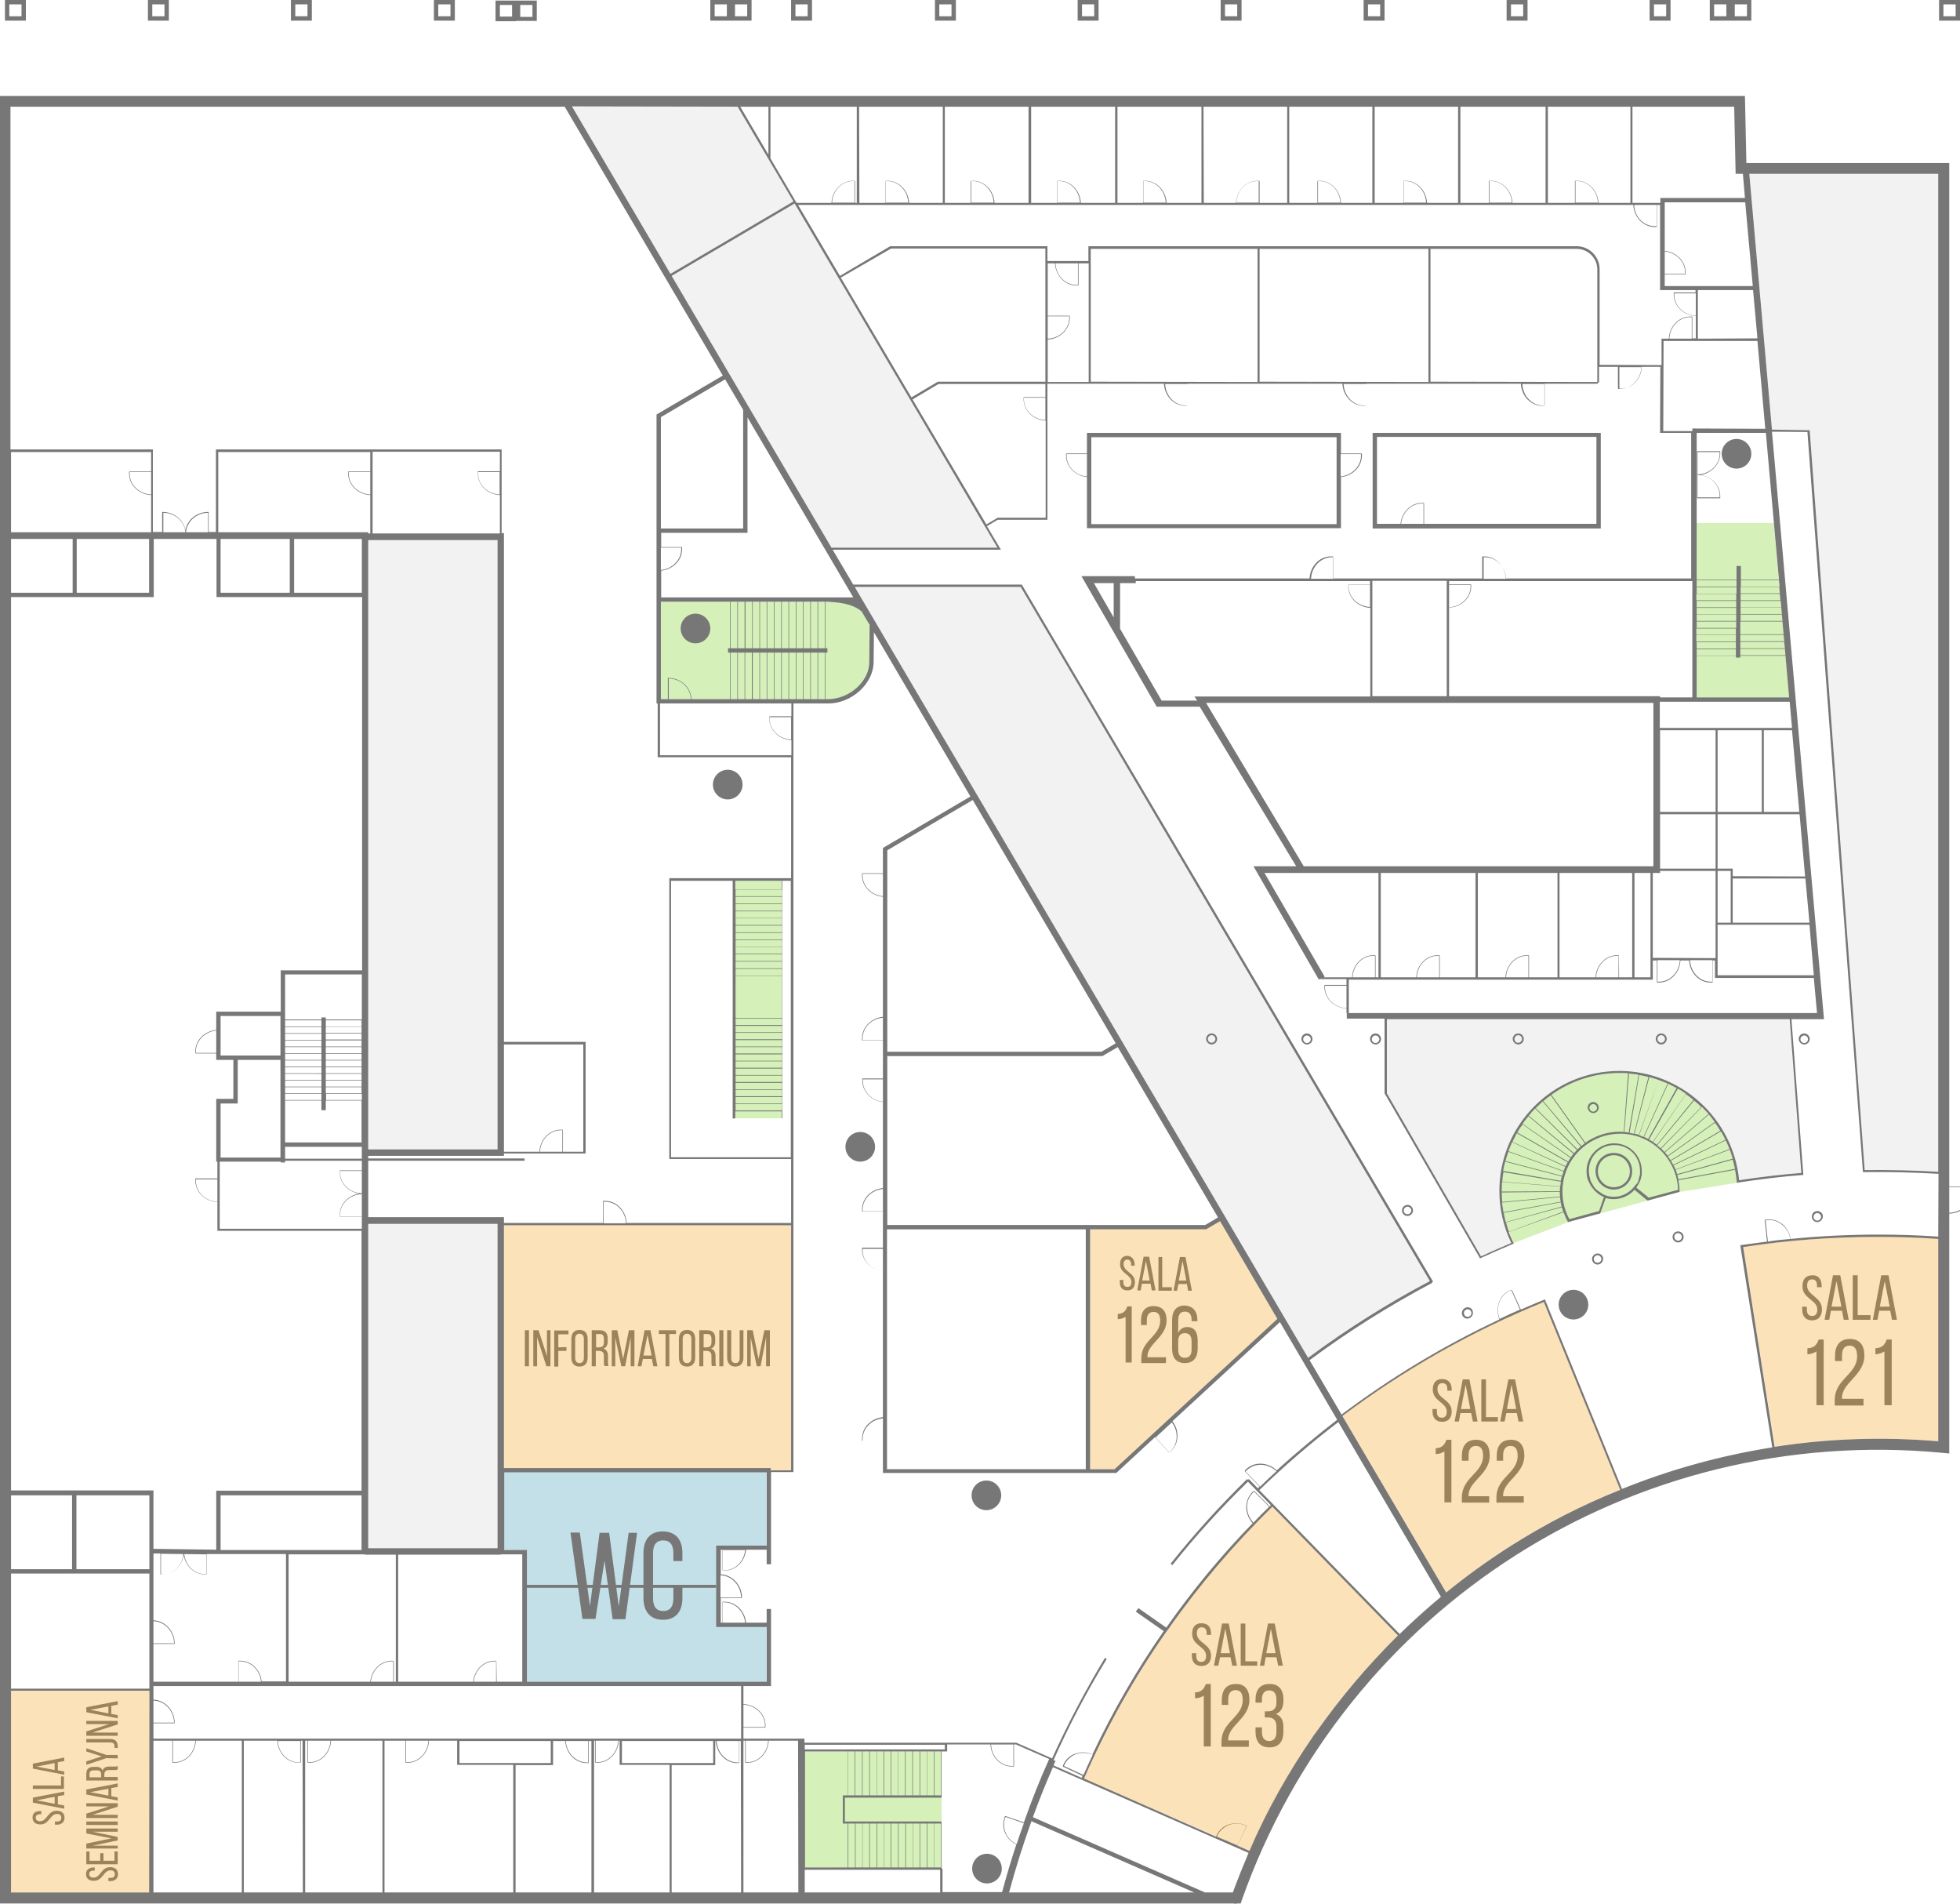 <?xml version="1.0" encoding="utf-8"?>
<!-- Generator: Adobe Illustrator 20.0.0, SVG Export Plug-In . SVG Version: 6.00 Build 0)  -->
<svg version="1.1" id="Warstwa_1" xmlns="http://www.w3.org/2000/svg" xmlns:xlink="http://www.w3.org/1999/xlink" x="0px" y="0px"
	 viewBox="0 0 674.4 655" style="enable-background:new 0 0 674.4 655;" xml:space="preserve">
<style type="text/css">.wireColor{fill: #777777;}.nofloorColor{fill: #F2F2F2;}.arrowColor{fill: #EA5906;}.eventColor{opacity: 0.3; fill: #F59E16; transition: 1s fill;}.wcColor{opacity: 0.3; fill: #3693B2;}.stairsColor{opacity: 0.3; fill: #73cc15;}.transparentObject{fill: 0;}.riverColor{fill: #B9DDEF;}.mapElements{fill: #E2E2E2;}.tramColor{fill: #73CC15;}.mapArrows{fill: #BFBFBF;}.buildingFill{fill: #E5E5E5;}.eventColor.active{opacity: 0.3; fill: red; -webkit-animation: alertOpacity 2s infinite alternate; animation: alertOpacity 2s infinite alternate;}@-webkit-keyframes alertOpacity{0%{opacity: 0.3;}50%{opacity: 0.5;}100%{opacity: 0.3;}}@keyframes alertOpacity{0%{opacity: 0.3;}50%{opacity: 0.5;}100%{opacity: 0.3;}}#guideSpot .eventColor.active{fill: red; opacity: 1; r: 10; transform-origin: 150px 150px; -webkit-transform-origin: 50% 50%; -webkit-animation: alertScale 2s infinite alternate; animation: alertScale 2s infinite alternate;}@-webkit-keyframes alertScale{0%{-webkit-transform: scale(1, 1);}50%{-webkit-transform: scale(2, 2);}100%{-webkit-transform: scale(1, 1);}}@keyframes alertScale{0%{transform: scale(1, 1);}50%{transform: scale(2, 2);}100%{transform: scale(1, 1);}}</style>
<g id="wire_1_">
	<g id="hotSpot">
		<path class="stairsColor" d="M557.2,368.8c-22.6,0-40.9,18.3-40.9,40.9c0,6,2,12.4,4.6,17.9l18.7-7.2l38.5-10.4l20.1-3.2
			C596,385.9,578.2,368.8,557.2,368.8z"/>
		<polygon class="stairsColor" points="324,602.5 324,642.8 276.9,642.4 276.9,602.5 		"/>
		<polygon class="stairsColor" points="269.2,384.7 252.9,384.7 252.9,303 269,303 		"/>
		<path class="stairsColor" d="M227.4,207l58.8,0.1c0,0,6.9,0,10,3.1s2.9,4.9,2.9,4.9v13.6c0,0-1.7,11.8-14.2,11.8s-57.5,0-57.5,0L227.4,207
			L227.4,207z"/>
		<polygon class="stairsColor" points="583.8,179.9 610.3,179.9 615.6,239.9 583.8,239.9 		"/>
		<polygon class="wcColor" points="173.4,506.5 263.7,506.5 263.7,531.7 246.4,531.7 246.4,559.7 263.7,559.7 263.7,578.5 181.2,578.5
			181.1,533.4 173.4,533.2 		"/>
	</g>
	<g id="description">
		<g>
			<path class="wireColor" d="M626.8,442.4v0.4h-1.6v-0.5c0-1.4-0.5-2.2-1.7-2.2s-1.7,0.8-1.7,2.2c0,3.4,5.1,3.8,5.1,8.1
				c0,2.3-1.1,3.8-3.4,3.8c-2.3,0-3.4-1.5-3.4-3.8v-0.9h1.6v1c0,1.4,0.6,2.2,1.8,2.2s1.8-0.8,1.8-2.2c0-3.4-5.1-3.7-5.1-8
				c0-2.4,1.1-3.8,3.4-3.8C625.7,438.6,626.8,440.1,626.8,442.4z"/>
			<path class="wireColor" d="M630,450.9l-0.6,3.1h-1.6l2.9-15.3h2.5l2.9,15.3h-1.7l-0.6-3.1H630z M630.2,449.5h3.4l-1.7-8.8L630.2,449.5z
				"/>
			<path class="wireColor" d="M637.5,454v-15.3h1.7v13.7h4.4v1.6L637.5,454L637.5,454z"/>
			<path class="wireColor" d="M646.6,450.9L646,454h-1.6l2.9-15.3h2.5l2.9,15.3H651l-0.6-3.1H646.6z M646.8,449.5h3.4l-1.7-8.8
				L646.8,449.5z"/>
		</g>
		<g>
			<path class="wireColor" d="M625,464.9c-0.8,0.5-1.9,0.9-3.1,1v-2.1c2.5-0.1,3.3-1.4,3.9-3h1.7v22.6H625V464.9z"/>
			<path class="wireColor" d="M641.5,466.3c0,6.8-7.7,9.3-7.7,14.5v0.4h7.4v2.3h-9.9v-1.9c0-7.3,7.7-8.7,7.7-15.1c0-2.3-0.8-3.6-2.6-3.6
				s-2.6,1.3-2.6,3.3v2h-2.4v-1.8c0-3.5,1.6-5.8,5.1-5.8C639.9,460.6,641.5,462.8,641.5,466.3z"/>
			<path class="wireColor" d="M648.4,464.9c-0.8,0.5-1.9,0.9-3.1,1v-2.1c2.5-0.1,3.3-1.4,3.9-3h1.7v22.6h-2.5L648.4,464.9L648.4,464.9z"/>
		</g>
		<g>
			<path class="wireColor" d="M499.5,478v0.4H498v-0.5c0-1.3-0.5-2.1-1.7-2.1s-1.7,0.8-1.7,2.1c0,3.3,4.9,3.6,4.9,7.6
				c0,2.2-1.1,3.6-3.3,3.6s-3.3-1.4-3.3-3.6v-0.8h1.5v0.9c0,1.3,0.5,2.1,1.7,2.1s1.7-0.8,1.7-2.1c0-3.2-4.8-3.5-4.8-7.6
				c0-2.2,1-3.6,3.2-3.6C498.4,474.4,499.5,475.8,499.5,478z"/>
			<path class="wireColor" d="M502.5,486.1L502,489h-1.5l2.8-14.5h2.3l2.8,14.5h-1.6l-0.6-2.9H502.5z M502.7,484.7h3.2l-1.6-8.4
				L502.7,484.7z"/>
			<path class="wireColor" d="M509.7,489v-14.5h1.6v13h4.1v1.5H509.7z"/>
			<path class="wireColor" d="M518.3,486.1l-0.6,2.9h-1.5l2.8-14.5h2.3l2.8,14.5h-1.6l-0.6-2.9H518.3z M518.5,484.7h3.2l-1.6-8.4
				L518.5,484.7z"/>
		</g>
		<g>
			<path class="wireColor" d="M497,499.3c-0.8,0.5-1.8,0.9-3,0.9v-2c2.3-0.1,3.1-1.3,3.7-2.9h1.7v21.5H497V499.3z"/>
			<path class="wireColor" d="M512.6,500.7c0,6.5-7.3,8.8-7.3,13.7v0.3h7.1v2.2H503v-1.8c0-6.9,7.3-8.3,7.3-14.3c0-2.2-0.7-3.4-2.5-3.4
				c-1.7,0-2.5,1.3-2.5,3.2v1.9H503v-1.7c0-3.3,1.5-5.5,4.8-5.5C511.1,495.2,512.6,497.4,512.6,500.7z"/>
			<path class="wireColor" d="M524.5,500.7c0,6.5-7.3,8.8-7.3,13.7v0.3h7.1v2.2h-9.4v-1.8c0-6.9,7.3-8.3,7.3-14.3c0-2.2-0.7-3.4-2.5-3.4
				c-1.7,0-2.5,1.3-2.5,3.2v1.9H515v-1.7c0-3.3,1.5-5.5,4.8-5.5C523,495.2,524.5,497.4,524.5,500.7z"/>
		</g>
		<g>
			<path class="wireColor" d="M416.7,562v0.4h-1.5v-0.5c0-1.3-0.5-2.1-1.7-2.1s-1.7,0.8-1.7,2.1c0,3.3,4.9,3.6,4.9,7.6
				c0,2.2-1.1,3.6-3.3,3.6s-3.3-1.4-3.3-3.6v-0.8h1.5v0.9c0,1.3,0.5,2.1,1.7,2.1s1.7-0.8,1.7-2.1c0-3.2-4.8-3.5-4.8-7.6
				c0-2.2,1-3.6,3.2-3.6C415.7,558.4,416.7,559.8,416.7,562z"/>
			<path class="wireColor" d="M419.8,570.1l-0.6,2.9h-1.5l2.8-14.5h2.3l2.8,14.5H424l-0.6-2.9H419.8z M420,568.7h3.2l-1.6-8.4L420,568.7z"
				/>
			<path class="wireColor" d="M426.9,573v-14.5h1.6v13h4.1v1.5H426.9z"/>
			<path class="wireColor" d="M435.5,570.1L435,573h-1.5l2.8-14.5h2.3l2.8,14.5h-1.6l-0.6-2.9H435.5z M435.7,568.7h3.2l-1.6-8.4
				L435.7,568.7z"/>
		</g>
		<g>
			<path class="wireColor" d="M414.2,583.3c-0.8,0.5-1.8,0.9-3,0.9v-2c2.3-0.1,3.1-1.3,3.7-2.9h1.7v21.5h-2.4L414.2,583.3L414.2,583.3z"/>
			<path class="wireColor" d="M429.9,584.7c0,6.5-7.3,8.8-7.3,13.7v0.3h7.1v2.2h-9.4v-1.8c0-6.9,7.3-8.3,7.3-14.3c0-2.2-0.7-3.4-2.5-3.4
				c-1.7,0-2.5,1.3-2.5,3.2v1.9h-2.2v-1.7c0-3.3,1.5-5.5,4.8-5.5C428.4,579.2,429.9,581.4,429.9,584.7z"/>
			<path class="wireColor" d="M441.6,584.6v0.6c0,2.2-0.9,3.8-2.6,4.4c1.8,0.7,2.6,2.3,2.6,4.4v1.7c0,3.3-1.5,5.4-4.8,5.4
				s-4.8-2.1-4.8-5.4v-1.5h2.2v1.6c0,1.9,0.8,3.1,2.5,3.1s2.5-1.1,2.5-3.3V594c0-2.1-0.9-3.1-2.7-3.2h-1.3v-2.1h1.4
				c1.6-0.1,2.6-1.1,2.6-2.9v-1c0-2.2-0.8-3.3-2.5-3.3s-2.5,1.2-2.5,3.1v1.1H432v-1c0-3.3,1.5-5.4,4.8-5.4
				C440.1,579.2,441.6,581.4,441.6,584.6z"/>
		</g>
		<g>
			<path class="wireColor" d="M13.9,623h0.3v1.1h-0.4c-1,0-1.5,0.4-1.5,1.2s0.6,1.2,1.5,1.2c2.4,0,2.6-3.6,5.7-3.6c1.6,0,2.7,0.8,2.7,2.4
				c0,1.6-1.1,2.4-2.7,2.4h-0.6v-1.1h0.7c1,0,1.5-0.4,1.5-1.3s-0.6-1.3-1.5-1.3c-2.4,0-2.6,3.6-5.7,3.6c-1.7,0-2.7-0.8-2.7-2.4
				C11.2,623.7,12.2,623,13.9,623z"/>
			<path class="wireColor" d="M19.9,620.7l2.2,0.4v1.1l-10.8-2.1v-1.7l10.8-2.1v1.2l-2.2,0.4V620.7z M18.8,620.5v-2.4l-6.2,1.2L18.8,620.5
				z"/>
			<path class="wireColor" d="M22,615.4H11.3v-1.2H21v-3.1h1V615.4z"/>
			<path class="wireColor" d="M19.9,609l2.2,0.4v1.1l-10.8-2.1v-1.7l10.8-2.1v1.2l-2.2,0.4V609z M18.8,608.9v-2.4l-6.2,1.2L18.8,608.9z"/>
			<path class="wireColor" d="M32.3,642.4h0.3v1.1h-0.4c-1,0-1.5,0.4-1.5,1.2s0.6,1.2,1.5,1.2c2.4,0,2.6-3.6,5.7-3.6
				c1.6,0,2.7,0.8,2.7,2.4c0,1.6-1.1,2.4-2.7,2.4h-0.6V646H38c1,0,1.5-0.4,1.5-1.3s-0.6-1.3-1.5-1.3c-2.4,0-2.6,3.6-5.7,3.6
				c-1.7,0-2.7-0.8-2.7-2.4C29.6,643.2,30.7,642.4,32.3,642.4z"/>
			<path class="wireColor" d="M34.5,637.5h1.1v2.6h3.8v-3.2h1.1v4.4H29.7v-4.4h1.1v3.2h3.7V637.5z"/>
			<path class="wireColor" d="M40.5,631.9v1.2l-8.6,1.8h8.6v1H29.7v-1.7l8.6-1.8l-8.6-1.7V629h10.8v1.1h-8.7L40.5,631.9z"/>
			<path class="wireColor" d="M29.7,626.6h10.8v1.2H29.7V626.6z"/>
			<path class="wireColor" d="M40.5,624.3v1.1H29.7v-1.5l7.8-2.5h-7.8v-1.1h10.8v1.2l-8.7,2.8H40.5z"/>
			<path class="wireColor" d="M38.3,617.9l2.2,0.4v1.1l-10.8-2.1v-1.7l10.8-2.1v1.2l-2.2,0.4V617.9z M37.3,617.7v-2.4l-6.2,1.2L37.3,617.7
				z"/>
			<path class="wireColor" d="M29.7,610.2c0-1.7,0.9-2.4,2.5-2.4h0.9c1.2,0,1.9,0.4,2.2,1.3c0.3-1,1.1-1.4,2.2-1.4h1.7
				c0.5,0,0.9,0,1.3-0.2v1.2c-0.3,0.1-0.6,0.2-1.3,0.2h-1.7c-1.2,0-1.6,0.6-1.6,1.6v0.8h4.6v1.2H29.7V610.2z M34.8,610.5
				c0-1-0.3-1.5-1.5-1.5h-1c-1,0-1.5,0.4-1.5,1.2v1.2h4V610.5z"/>
			<path class="wireColor" d="M36.6,604.8l-6.9,2.3v-1.2l5.3-1.7l-5.3-1.7v-1.1l6.9,2.3h3.9v1.2L36.6,604.8L36.6,604.8z"/>
			<path class="wireColor" d="M39.4,601.3c0-0.2,0-0.4,0-0.6c0-0.8-0.4-1.3-1.5-1.3h-8.2v-1.2h8.1c2,0,2.6,1,2.7,2.3c0,0.3,0,0.5,0,0.8
				H39.4z"/>
			<path class="wireColor" d="M40.5,596v1.1H29.7v-1.5l7.8-2.5h-7.8V592h10.8v1.2l-8.7,2.8H40.5z"/>
			<path class="wireColor" d="M38.3,589.6l2.2,0.4v1.1L29.7,589v-1.7l10.8-2.1v1.2l-2.2,0.4V589.6z M37.3,589.4V587l-6.2,1.2L37.3,589.4z"
				/>
		</g>
		<g>
			<path class="wireColor" d="M182,457.6V470h-1.4v-12.4H182z"/>
			<path class="wireColor" d="M184.7,470h-1.2v-12.4h1.8l2.9,8.9v-8.9h1.2V470H188l-3.2-10v10H184.7z"/>
			<path class="wireColor" d="M194.9,463.4v1.3h-2.8v5.4h-1.4v-12.4h4.9v1.3h-3.5v4.5L194.9,463.4L194.9,463.4z"/>
			<path class="wireColor" d="M196.6,460.6c0-1.9,0.9-3.1,2.8-3.1c1.9,0,2.8,1.2,2.8,3.1v6.4c0,1.9-0.9,3.1-2.8,3.1
				c-1.9,0-2.8-1.2-2.8-3.1V460.6z M197.9,467.1c0,1.1,0.5,1.8,1.5,1.8s1.5-0.7,1.5-1.8v-6.5c0-1.1-0.5-1.8-1.5-1.8
				s-1.5,0.7-1.5,1.8V467.1z"/>
			<path class="wireColor" d="M206.3,457.6c1.9,0,2.8,1,2.8,2.8v1c0,1.4-0.5,2.2-1.5,2.5c1.1,0.3,1.6,1.3,1.6,2.6v1.9c0,0.5,0,1.1,0.2,1.5
				H208c-0.2-0.4-0.2-0.7-0.2-1.5v-1.9c0-1.4-0.7-1.8-1.8-1.8h-1v5.3h-1.4v-12.4H206.3z M206,463.5c1.1,0,1.8-0.4,1.8-1.7v-1.2
				c0-1.1-0.4-1.7-1.4-1.7h-1.3v4.6L206,463.5L206,463.5z"/>
			<path class="wireColor" d="M215.1,470h-1.3l-2.1-9.9v9.9h-1.2v-12.4h1.9l2,9.9l2-9.9h1.9V470H217v-10L215.1,470z"/>
			<path class="wireColor" d="M221.2,467.5l-0.5,2.5h-1.3l2.4-12.4h2l2.4,12.4h-1.4l-0.5-2.5H221.2z M221.4,466.3h2.8l-1.4-7.1
				L221.4,466.3z"/>
			<path class="wireColor" d="M229,470v-11.1h-2.3v-1.3h5.9v1.3h-2.3V470H229z"/>
			<path class="wireColor" d="M233.6,460.6c0-1.9,0.9-3.1,2.8-3.1c1.9,0,2.8,1.2,2.8,3.1v6.4c0,1.9-0.9,3.1-2.8,3.1
				c-1.9,0-2.8-1.2-2.8-3.1V460.6z M234.9,467.1c0,1.1,0.5,1.8,1.5,1.8s1.5-0.7,1.5-1.8v-6.5c0-1.1-0.5-1.8-1.5-1.8
				s-1.5,0.7-1.5,1.8V467.1z"/>
			<path class="wireColor" d="M243.3,457.6c1.9,0,2.8,1,2.8,2.8v1c0,1.4-0.5,2.2-1.5,2.5c1.1,0.3,1.6,1.3,1.6,2.6v1.9c0,0.5,0,1.1,0.2,1.5
				H245c-0.2-0.4-0.2-0.7-0.2-1.5v-1.9c0-1.4-0.7-1.8-1.8-1.8h-1v5.3h-1.4v-12.4H243.3z M243,463.5c1.1,0,1.8-0.4,1.8-1.7v-1.2
				c0-1.1-0.4-1.7-1.4-1.7h-1.3v4.6L243,463.5L243,463.5z"/>
			<path class="wireColor" d="M248.9,457.6V470h-1.4v-12.4H248.9z"/>
			<path class="wireColor" d="M251.6,467.1c0,1.1,0.4,1.8,1.5,1.8c1,0,1.4-0.7,1.4-1.8v-9.5h1.3v9.4c0,1.9-0.9,3.1-2.8,3.1
				c-1.9,0-2.8-1.3-2.8-3.1v-9.4h1.4L251.6,467.1L251.6,467.1z"/>
			<path class="wireColor" d="M261.7,470h-1.3l-2.1-9.9v9.9h-1.2v-12.4h1.9l2,9.9l2-9.9h1.9V470h-1.3v-10L261.7,470z"/>
		</g>
		<g>
			<path class="wireColor" d="M204.9,556.9h-4.5l-4.1-29.7h3.2l3.5,25.3l3.3-25.2h3.3l3.3,25.3l3.4-25.3h2.9l-4,29.7h-4.4l-2.8-20.1
				L204.9,556.9z"/>
			<path class="wireColor" d="M234.8,534.3v2.7h-3.1v-2.8c0-2.7-1.1-4.3-3.5-4.3s-3.5,1.6-3.5,4.3v15.7c0,2.7,1.1,4.3,3.5,4.3
				s3.5-1.6,3.5-4.3V546h3.1v3.7c0,4.5-2.1,7.5-6.7,7.5c-4.5,0-6.7-3-6.7-7.5v-15.4c0-4.5,2.1-7.5,6.7-7.5
				C232.7,526.9,234.8,529.8,234.8,534.3z"/>
		</g>
		<g>
			<path class="wireColor" d="M390.4,435.1v0.3h-1.2v-0.4c0-1-0.4-1.7-1.3-1.7s-1.3,0.6-1.3,1.6c0,2.6,3.9,2.9,3.9,6.1
				c0,1.8-0.8,2.9-2.6,2.9s-2.6-1.1-2.6-2.9v-0.7h1.2v0.7c0,1,0.4,1.7,1.4,1.7s1.4-0.6,1.4-1.7c0-2.6-3.9-2.8-3.9-6.1
				c0-1.8,0.8-2.9,2.6-2.9C389.6,432.2,390.4,433.4,390.4,435.1z"/>
			<path class="wireColor" d="M392.9,441.6l-0.4,2.3h-1.2l2.2-11.6h1.9l2.2,11.6h-1.3l-0.4-2.3H392.9z M393,440.5h2.6l-1.3-6.7L393,440.5z
				"/>
			<path class="wireColor" d="M398.6,444v-11.6h1.3v10.4h3.3v1.2H398.6z"/>
			<path class="wireColor" d="M405.5,441.6L405,444h-1.2l2.2-11.6h1.9l2.2,11.6h-1.3l-0.4-2.3H405.5z M405.6,440.5h2.6l-1.3-6.7
				L405.6,440.5z"/>
			<path class="wireColor" d="M387.3,453c-0.7,0.4-1.7,0.8-2.7,0.8v-1.8c2.1-0.1,2.8-1.2,3.3-2.6h1.5v19.3h-2.1V453z"/>
			<path class="wireColor" d="M401.4,454.2c0,5.8-6.5,7.9-6.6,12.4v0.3h6.4v2h-8.5v-1.7c0-6.2,6.5-7.5,6.5-12.9c0-2-0.7-3-2.3-3
				c-1.6,0-2.3,1.1-2.3,2.8v1.7h-2v-1.6c0-3,1.4-4.9,4.3-4.9C400,449.3,401.4,451.2,401.4,454.2z"/>
			<path class="wireColor" d="M412,454.1v0.4h-2V454c0-1.7-0.7-2.8-2.3-2.8c-1.6,0-2.3,1-2.3,3.1v4.3c0.5-1.3,1.6-2.1,3.1-2.1
				c2.5,0,3.6,1.8,3.6,4.6v2.9c0,3-1.5,4.9-4.4,4.9c-3,0-4.4-1.9-4.4-4.9v-9.9c0-3.1,1.4-5,4.4-5C410.6,449.3,412,451.2,412,454.1z
				 M405.4,461.4v2.9c0,1.7,0.7,2.8,2.3,2.8c1.5,0,2.3-1,2.3-2.8v-2.9c0-1.7-0.7-2.8-2.3-2.8C406.1,458.6,405.4,459.6,405.4,461.4z"
				/>
		</g>
	</g>
	<g id="wire">
		<g id="empty">
			<path class="nofloorColor" d="M294.8,207.5l-0.3-0.5h-0.9C294,207.2,294.4,207.3,294.8,207.5z"/>
			<polygon class="nofloorColor" points="196.9,36.7 230.8,94.3 273,69.3 253.8,36.7 			"/>
			<polygon class="nofloorColor" points="231.1,94.9 286.1,188.4 343.2,188.4 273.4,70 			"/>
			<path class="nofloorColor" d="M351.2,201.9h-57.1l156,265.2c13.2-9.8,27.3-18.7,41.9-26.4L351.2,201.9z"/>
			<path class="nofloorColor" d="M609.7,147.8l13,0.2v0.3l18.9,254.2c8.4-0.1,16.9,0.1,25.3,0.6V59.8h-65L609.7,147.8z"/>
			<path class="nofloorColor" d="M619.7,403.5l-4-52.9H477.2v25.5l32.4,56.1c3.4-1.6,6.9-3.1,10.4-4.6c-2.7-5.5-4.1-11.7-4.1-17.9
				c0-22.8,18.5-41.3,41.3-41.3c21.2,0,39.2,16.5,41.1,37.6C606.2,404.8,613.2,404,619.7,403.5z"/>
			<rect x="126.7" y="185.8" class="nofloorColor" width="44.5" height="209.6"/>
			<rect x="126.7" y="421" class="nofloorColor" width="44.5" height="111.6"/>
		</g>
		<path class="wireColor" d="M522.4,355.5c-1.1,0-1.9,0.9-1.9,1.9s0.9,1.9,1.9,1.9c1.1,0,1.9-0.9,1.9-1.9S523.5,355.5,522.4,355.5z
			 M521.1,357.4c0-0.7,0.6-1.3,1.3-1.3s1.3,0.6,1.3,1.3s-0.6,1.3-1.3,1.3C521.7,358.8,521.1,358.2,521.1,357.4z"/>
		<path class="wireColor" d="M449.7,355.5c-1.1,0-1.9,0.9-1.9,1.9s0.9,1.9,1.9,1.9c1.1,0,1.9-0.9,1.9-1.9S450.7,355.5,449.7,355.5z
			 M449.7,358.8c-0.7,0-1.3-0.6-1.3-1.3s0.6-1.3,1.3-1.3s1.3,0.6,1.3,1.3l0,0C451,358.2,450.4,358.8,449.7,358.8z"/>
		<path class="wireColor" d="M473.3,355.5c-1.1,0-1.9,0.9-1.9,1.9s0.9,1.9,1.9,1.9c1.1,0,1.9-0.9,1.9-1.9S474.3,355.5,473.3,355.5z
			 M473.3,358.8c-0.7,0-1.3-0.6-1.3-1.3s0.6-1.3,1.3-1.3c0.7,0,1.3,0.6,1.3,1.3S474,358.8,473.3,358.8z"/>
		<path class="wireColor" d="M625.3,416.6c-1.1,0-1.9,0.9-1.9,1.9c0,1.1,0.9,1.9,1.9,1.9s1.9-0.9,1.9-1.9
			C627.3,417.5,626.4,416.6,625.3,416.6z M624,418.6c0-0.7,0.6-1.3,1.3-1.3s1.3,0.6,1.3,1.3c0,0.7-0.6,1.3-1.3,1.3
			S624,419.3,624,418.6z"/>
		<path class="wireColor" d="M505,449.7L505,449.7c-0.5,0-1,0.2-1.4,0.6s-0.6,0.9-0.6,1.4c0,1.1,0.9,1.9,1.9,1.9s1.9-0.9,1.9-1.9
			C506.9,450.5,506,449.7,505,449.7z M505,453c-0.7,0-1.3-0.6-1.3-1.3c0-0.4,0.1-0.7,0.4-0.9c0.3-0.3,0.6-0.4,0.9-0.4l0,0
			c0.7,0,1.3,0.6,1.3,1.3S505.7,453,505,453z"/>
		<path class="wireColor" d="M484.3,414.5c-1.1,0-1.9,0.9-1.9,1.9c0,1.1,0.9,1.9,1.9,1.9s1.9-0.9,1.9-1.9
			C486.2,415.4,485.4,414.5,484.3,414.5z M483,416.4c0-0.7,0.6-1.3,1.3-1.3s1.3,0.6,1.3,1.3s-0.6,1.3-1.3,1.3S483,417.2,483,416.4z"
			/>
		<path class="wireColor" d="M571.6,355.5c-1.1,0-1.9,0.9-1.9,1.9s0.9,1.9,1.9,1.9s1.9-0.9,1.9-1.9S572.7,355.5,571.6,355.5z M572.9,357.4
			c0,0.7-0.6,1.3-1.3,1.3s-1.3-0.6-1.3-1.3s0.6-1.3,1.3-1.3S572.9,356.7,572.9,357.4z"/>
		<path class="wireColor" d="M620.8,355.5c-1.1,0-1.9,0.9-1.9,1.9s0.9,1.9,1.9,1.9c1.1,0,1.9-0.9,1.9-1.9S621.8,355.5,620.8,355.5z
			 M620.8,358.8c-0.7,0-1.3-0.6-1.3-1.3s0.6-1.3,1.3-1.3s1.3,0.6,1.3,1.3S621.5,358.8,620.8,358.8z"/>
		<path class="wireColor" d="M577.4,423.6c-1.1,0-1.9,0.9-1.9,1.9c0,1.1,0.9,1.9,1.9,1.9c1.1,0,1.9-0.9,1.9-1.9
			C579.3,424.5,578.5,423.6,577.4,423.6z M577.4,424.2c0.7,0,1.3,0.6,1.3,1.3c0,0.7-0.6,1.3-1.3,1.3s-1.3-0.6-1.3-1.3
			C576,424.8,576.6,424.2,577.4,424.2z"/>
		<path class="wireColor" d="M549.7,431.2c-1.1,0-1.9,0.9-1.9,1.9c0,1.1,0.9,1.9,1.9,1.9s1.9-0.9,1.9-1.9
			C551.7,432.1,550.8,431.2,549.7,431.2z M548.4,433.1c0-0.7,0.6-1.3,1.3-1.3s1.3,0.6,1.3,1.3s-0.6,1.3-1.3,1.3
			S548.4,433.9,548.4,433.1z"/>
		<path class="wireColor" d="M548.2,379.1c-1.1,0-1.9,0.9-1.9,1.9s0.9,1.9,1.9,1.9c1.1,0,1.9-0.9,1.9-1.9S549.2,379.1,548.2,379.1z
			 M548.2,382.4c-0.7,0-1.3-0.6-1.3-1.3s0.6-1.3,1.3-1.3s1.3,0.6,1.3,1.3S548.9,382.4,548.2,382.4z"/>
		<path class="wireColor" d="M416.9,355.5c-1.1,0-1.9,0.9-1.9,1.9s0.9,1.9,1.9,1.9s1.9-0.9,1.9-1.9S418,355.5,416.9,355.5z M415.6,357.4
			c0-0.7,0.6-1.3,1.3-1.3s1.3,0.6,1.3,1.3s-0.6,1.3-1.3,1.3S415.6,358.2,415.6,357.4z"/>
		<path class="wireColor" d="M555.3,396.6c-3.5,0-6.3,2.8-6.3,6.3s2.8,6.3,6.3,6.3s6.3-2.8,6.3-6.3S558.8,396.6,555.3,396.6z M555.3,408.4
			c-3.1,0-5.5-2.5-5.5-5.5c0-3.1,2.5-5.5,5.5-5.5c3.1,0,5.5,2.5,5.5,5.5C560.9,405.9,558.4,408.4,555.3,408.4z"/>
		<path class="wireColor" d="M595.5,7.1h7.1V0h-7.1h-0.1h-7.1v7.1H595.5L595.5,7.1z M596.9,1.5h4.2v4.1h-4.2V1.5z M594,5.6h-4.2V1.5h4.2
			V5.6z"/>
		<path class="wireColor" d="M674.4,0h-7.2v7.1h7.2V0z M672.9,5.6h-4.2V1.5h4.2V5.6z"/>
		<path class="wireColor" d="M574.8,0h-7.2v7.1h7.2V0z M573.3,5.6h-4.2V1.5h4.2V5.6z"/>
		<path class="wireColor" d="M525.6,0h-7.2v7.1h7.2V0z M524.1,5.6h-4.2V1.5h4.2V5.6z"/>
		<path class="wireColor" d="M279.4,0h-7.2v7.1h7.2V0z M277.9,5.6h-4.2V1.5h4.2V5.6z"/>
		<path class="wireColor" d="M156.5,0h-7.2v7.1h7.2V0z M155,5.6h-4.2V1.5h4.2V5.6z"/>
		<path class="wireColor" d="M107.3,0h-7.2v7.1h7.2V0z M105.8,5.6h-4.2V1.5h4.2V5.6z"/>
		<path class="wireColor" d="M58.1,0h-7.2v7.1h7.2V0z M56.6,5.6h-4.2V1.5h4.2V5.6z"/>
		<path class="wireColor" d="M8.9,0H1.7v7.1h7.2V0z M7.4,5.6H3.2V1.5h4.2L7.4,5.6z"/>
		<path class="wireColor" d="M251.6,7.1h7V0h-7h-0.2h-7v7.1h7H251.6z M252.9,1.5h4.2v4.1h-4.2L252.9,1.5L252.9,1.5z M250.1,5.6h-4.2V1.5
			h4.2V5.6z"/>
		<path class="wireColor" d="M177.7,7.2h7v-7h-7h-0.2h-7v7.1h7L177.7,7.2L177.7,7.2z M179,1.7h4.2v4.1H179V1.7z M176.2,5.7H172v-4h4.2V5.7
			z"/>
		<path class="wireColor" d="M374,181.7h87.4v-17.6c4-0.4,7.2-3.5,7.2-7.4c0-0.2,0-0.4,0-0.6h-0.1V156h-7.1v-7.1H374v7.1h-7.1v0.1h-0.1
			c0,0.2,0,0.4,0,0.6c0,3.9,3.2,7,7.2,7.4V181.7z M468.3,156.2c0,0.2,0,0.3,0,0.5c0,3.7-3.1,6.8-7,7.2v-7.7H468.3z M375.5,150.4
			h84.4v29.9h-84.4V150.4z M367,156.7c0-0.2,0-0.3,0-0.5h7v7.7C370,163.6,367,160.5,367,156.7z"/>
		<path class="wireColor" d="M550.8,148.9h-78.5v32.9h78.5V148.9z M489.8,180.2h-7.7c0.4-3.9,3.4-7,7.2-7c0.2,0,0.3,0,0.5,0V180.2z
			 M549.3,180.2H490v-7.1h-0.1V173c-0.2,0-0.4,0-0.6,0c-3.9,0-7,3.2-7.4,7.2h-8.1v-29.9h75.5V180.2z"/>
		<path class="wireColor" d="M476.4,0h-7.2v7.1h7.2V0z M474.9,5.6h-4.2V1.5h4.2V5.6z"/>
		<path class="wireColor" d="M427.2,0H420v7.1h7.2V0z M425.7,5.6h-4.2V1.5h4.2V5.6z"/>
		<path class="wireColor" d="M378,0h-7.2v7.1h7.2V0z M376.5,5.6h-4.2V1.5h4.2V5.6z"/>
		<path class="wireColor" d="M328.9,0h-7.2v7.1h7.2V0z M327.4,5.6h-4.2V1.5h4.2V5.6z"/>
		<path class="wireColor" d="M591.9,155.9c0-0.2,0-0.4,0-0.6h-0.1v-0.1h-7.9v8v0.2v8h7.9v-0.1h0.1c0-0.2,0-0.4,0-0.6
			c0-3.7-2.9-6.7-6.7-7.3C589,162.7,591.9,159.6,591.9,155.9z M591.7,170.6c0,0.2,0,0.3,0,0.5h-7.6v-7.7
			C588.3,163.4,591.7,166.6,591.7,170.6z M584.1,163.2v-7.7h7.6c0,0.2,0,0.3,0,0.5C591.7,159.9,588.3,163.1,584.1,163.2z"/>
		<path class="wireColor" d="M679.2,408.3L679.2,408.3l-0.1-0.1h-8.4V56.1h-69.8L600.4,33H0v621.8h424.6l0.6,0.2c0-0.1,0-0.1,0.1-0.2h1.6
			l0.4-1.2c35.7-100.8,134.9-164,241.3-153.8l2.1,0.2v-82.5c4.8-0.2,8.6-3.9,8.6-8.4C679.2,408.8,679.2,408.6,679.2,408.3z
			 M600.5,69.6l2.6,28.8h-30.3v-4h7.1v-0.1h0.1c0-0.2,0-0.4,0-0.6c0-3.9-3.2-7-7.2-7.4V69.6H600.5z M563.2,408.3
			c0-0.1,0.1-0.1,0.1-0.2c0.1-0.2,0.2-0.4,0.4-0.6c0-0.1,0.1-0.1,0.1-0.2c0.1-0.3,0.3-0.5,0.4-0.8c0-0.1,0.1-0.2,0.1-0.2
			c0.1-0.2,0.1-0.4,0.2-0.5c0-0.1,0.1-0.2,0.1-0.4c0-0.2,0.1-0.3,0.1-0.5c0-0.1,0.1-0.3,0.1-0.4c0-0.2,0.1-0.4,0.1-0.5s0-0.2,0-0.3
			c0-0.3,0-0.6,0-0.9c0-5.3-4.3-9.5-9.5-9.5s-9.5,4.3-9.5,9.5c0,0.4,0,0.9,0.1,1.3c0,0.1,0,0.2,0,0.3c0.1,0.9,0.4,1.7,0.8,2.4
			c0,0.1,0.1,0.2,0.1,0.2c0.2,0.4,0.4,0.7,0.6,1.1c0,0,0,0.1,0.1,0.1c0.2,0.3,0.5,0.6,0.7,0.9c0.1,0.1,0.2,0.2,0.2,0.3
			c0.3,0.3,0.6,0.6,0.9,0.8c0.1,0.1,0.1,0.1,0.2,0.2c0.3,0.2,0.5,0.4,0.8,0.6c0.1,0.1,0.2,0.1,0.3,0.2c0.4,0.2,0.7,0.4,1.1,0.5
			c0,0,0,0,0.1,0l-1.7,4.9l-10.2,2.8c-1.6-2.9-2.4-6.2-2.4-9.5c0-11,8.9-19.9,19.9-19.9c10.7,0,19.5,8.6,19.9,19.3l-10.1,2.7
			l-4.2-3.4C563,408.5,563.1,408.4,563.2,408.3z M562.6,407.8L562.6,407.8c-1.6,2.3-4.3,3.9-7.3,3.9c-1.1,0-2.1-0.2-3.1-0.6
			c-0.4-0.1-0.7-0.3-1-0.5c0,0-0.1,0-0.1-0.1c-0.3-0.2-0.6-0.4-0.9-0.6c-0.1-0.1-0.2-0.1-0.3-0.2c-0.3-0.2-0.6-0.5-0.8-0.7
			c-0.1-0.1-0.1-0.1-0.2-0.2c-0.2-0.2-0.4-0.5-0.6-0.8c0-0.1-0.1-0.1-0.1-0.2c-0.2-0.3-0.4-0.7-0.6-1c0-0.1-0.1-0.1-0.1-0.2
			c-0.2-0.3-0.3-0.7-0.4-1.1c0,0,0,0,0-0.1c-0.1-0.4-0.2-0.8-0.3-1.2c0-0.1,0-0.2,0-0.3c-0.1-0.4-0.1-0.8-0.1-1.2
			c0-4.9,3.9-8.8,8.8-8.8c4.9,0,8.8,3.9,8.8,8.8c0,0.3,0,0.6,0,0.8c0,0.1,0,0.2,0,0.3c0,0.2,0,0.3-0.1,0.5c0,0.1-0.1,0.3-0.1,0.4
			s-0.1,0.3-0.1,0.4s-0.1,0.3-0.1,0.4s-0.1,0.3-0.1,0.4s-0.1,0.2-0.1,0.4c-0.1,0.2-0.1,0.3-0.2,0.4c0,0.1-0.1,0.2-0.1,0.3
			C562.9,407.4,562.8,407.6,562.6,407.8z M576.5,402.3c-0.2-0.5-0.4-1-0.7-1.4l18-8.6c0.5,1,0.9,2,1.3,3L576.5,402.3z M595.2,395.5
			c0.4,1,0.7,2.1,1,3.1l-19.1,5.3c-0.2-0.5-0.3-1-0.5-1.5L595.2,395.5z M575.7,400.7c-0.2-0.5-0.5-0.9-0.8-1.4l17.2-10.1
			c0.6,0.9,1.1,1.9,1.6,2.9L575.7,400.7z M574.8,399.1c-0.3-0.4-0.6-0.9-0.9-1.3l16.2-11.6c0.6,0.9,1.3,1.8,1.8,2.8L574.8,399.1z
			 M573.8,397.6c-0.3-0.4-0.6-0.8-0.9-1.2l15.1-13c0.7,0.8,1.4,1.7,2,2.6L573.8,397.6z M572.7,396.3c-0.4-0.4-0.7-0.8-1.1-1.2
			l14-14.3c0.8,0.8,1.5,1.6,2.3,2.4L572.7,396.3z M571.4,395c-0.4-0.4-0.8-0.7-1.2-1l12.7-15.4c0.9,0.7,1.7,1.4,2.5,2.2L571.4,395z
			 M570.1,393.8c-0.4-0.3-0.8-0.6-1.3-0.9l11.3-16.5c0.9,0.6,1.8,1.3,2.6,2L570.1,393.8z M568.7,392.8c-0.4-0.3-0.9-0.6-1.3-0.8
			l9.9-17.5c1,0.5,1.9,1.1,2.8,1.8L568.7,392.8z M567.1,391.8c-0.5-0.2-0.9-0.5-1.4-0.7l8.3-18.3c1,0.5,2,1,2.9,1.5L567.1,391.8z
			 M565.5,391.1c-0.5-0.2-1-0.4-1.5-0.6l6.7-19c1,0.4,2.1,0.8,3.1,1.2L565.5,391.1z M563.9,390.4c-0.5-0.2-1-0.3-1.5-0.4l5.1-19.5
			c1.1,0.3,2.1,0.6,3.2,1L563.9,390.4z M562.2,390c-0.5-0.1-1-0.2-1.5-0.3l3.3-19.9c1.1,0.2,2.2,0.4,3.2,0.7L562.2,390z
			 M560.4,389.6c-0.5-0.1-1-0.1-1.5-0.2l1.6-20.1c1.1,0.1,2.2,0.2,3.3,0.4L560.4,389.6z M558.7,389.4c-0.4,0-0.9-0.1-1.3-0.1
			c-4.4,0-8.5,1.4-11.9,3.8l-11.7-16.5c6.6-4.7,14.7-7.5,23.4-7.5c1,0,2,0,3,0.1L558.7,389.4z M545.3,393.3
			c-0.4,0.3-0.8,0.6-1.2,0.9L531,378.8c0.8-0.7,1.7-1.4,2.6-2L545.3,393.3z M543.9,394.4c-0.4,0.3-0.8,0.7-1.1,1l-14.4-14.2
			c0.8-0.8,1.6-1.5,2.4-2.3L543.9,394.4z M542.6,395.6c-0.4,0.4-0.7,0.8-1,1.1L526,383.8c0.7-0.9,1.5-1.7,2.2-2.5L542.6,395.6z
			 M541.4,396.9c-0.3,0.4-0.6,0.8-0.9,1.2l-16.6-11.5c0.6-0.9,1.3-1.8,2-2.6L541.4,396.9z M540.4,398.3c-0.3,0.4-0.6,0.9-0.8,1.3
			l-17.5-10c0.5-1,1.1-1.9,1.8-2.8L540.4,398.3z M539.4,399.8c-0.3,0.5-0.5,0.9-0.7,1.4l-18.3-8.4c0.5-1,1-2,1.5-3L539.4,399.8z
			 M538.6,401.4c-0.2,0.5-0.4,1-0.6,1.4l-19-6.8c0.4-1,0.8-2.1,1.3-3.1L538.6,401.4z M538,403c-0.2,0.5-0.3,1-0.5,1.5l-19.5-5.1
			c0.3-1.1,0.6-2.1,1-3.2L538,403z M537.4,404.7c-0.1,0.5-0.3,1-0.4,1.5l-19.8-3.4c0.2-1.1,0.4-2.2,0.7-3.2L537.4,404.7z
			 M537.1,406.5c-0.1,0.5-0.2,1-0.2,1.6l-20-1.6c0.1-1.1,0.2-2.2,0.4-3.3L537.1,406.5z M536.8,408.2c0,0.5-0.1,1-0.1,1.6l-20,0.1
			c0-0.1,0-0.1,0-0.2c0-1,0.1-2.1,0.1-3.1L536.8,408.2z M536.7,410c0,0.5,0,1,0.1,1.6l-19.9,1.9c-0.1-1.1-0.2-2.2-0.2-3.3L536.7,410
			z M536.8,411.8c0,0.5,0.1,1,0.2,1.6l-19.7,3.6c-0.2-1.1-0.3-2.2-0.5-3.3L536.8,411.8z M537,413.6c0.1,0.5,0.2,1,0.3,1.5l-19.2,5.3
			c-0.3-1.1-0.5-2.1-0.7-3.2L537,413.6z M537.4,415.3c0.1,0.5,0.3,1,0.5,1.5l-18.7,6.9c-0.4-1-0.7-2.1-1-3.2L537.4,415.3z
			 M577.1,404.2l19.1-5.3c0.3,1.1,0.5,2.1,0.8,3.2l-19.5,3.6C577.4,405.2,577.3,404.7,577.1,404.2z M557.2,368.4
			c-22.8,0-41.3,18.5-41.3,41.3c0,6.1,1.4,12.3,4.1,17.9c-3.5,1.5-7,3-10.4,4.6l-32.4-56.1v-25.5h138.6l4,52.9
			c-6.5,0.5-13.5,1.3-21.4,2.5C596.4,384.9,578.5,368.4,557.2,368.4z M464.1,348.4V337H562h0.4h6.3v-6.6h1.4v7.5h0.1v0.1
			c0.2,0,0.4,0,0.6,0c4,0,7.2-3.4,7.4-7.6h3c0.2,4.2,3.4,7.6,7.4,7.6c0.2,0,0.4,0,0.6,0v-0.1h0.1v-7.5h0.8v6h34l1.1,12.1H464.1
			V348.4z M435.1,300.3h12.2h2.3h24.7v35.9h-1v-7.5h-0.1v-0.1c-0.2,0-0.4,0-0.6,0c-4,0-7.2,3.4-7.4,7.6h-9.8l0.4-0.2L435.1,300.3z
			 M411.9,241h-12.2l-14.3-24.7v-15.7h5.4v-0.7h80.6v1.1H464v0.1h-0.1c0,0.2,0,0.4,0,0.6c0,4,3.4,7.2,7.6,7.4v30.5H411L411.9,241z
			 M451.1,199.1c0.2-4.1,3.3-7.4,7.2-7.4c0.2,0,0.3,0,0.5,0v7.4H451.1z M471.4,201.1v7.7c-4.1-0.2-7.4-3.3-7.4-7.2
			c0-0.2,0-0.3,0-0.5H471.4z M568.9,241.8V298H449.6h-1L415,241.8H568.9z M472.2,239.5v-39.7h25.6v39.7H472.2z M506.2,201.7
			c0-0.2,0-0.4,0-0.6h-0.1V201h-7.5v-1.1h83.7v40h-11.1v-0.4h-72.6V209C502.8,208.9,506.2,205.6,506.2,201.7z M498.6,208.9v-7.7h7.4
			c0,0.2,0,0.3,0,0.5C506,205.5,502.7,208.7,498.6,208.9z M510.5,199.1v-7.4c0.2,0,0.3,0,0.5,0c3.9,0,7,3.3,7.2,7.4H510.5z
			 M568.7,329.5v-29.2h2.5v-0.7h19.1v30L568.7,329.5L568.7,329.5z M589.2,330.3v7.4c-0.2,0-0.3,0-0.5,0c-3.9,0-7-3.3-7.2-7.4H589.2z
			 M578,330.3c-0.2,4.1-3.3,7.4-7.2,7.4c-0.2,0-0.3,0-0.5,0v-7.4H578z M571.2,298.8v-18.7h19.1v18.7H571.2z M571.2,279.3v-28.1h19.1
			v28.1H571.2z M567.9,300.3v35.9h-5.5v-35.9H567.9z M557,328.7v-0.1c-0.2,0-0.4,0-0.6,0c-4,0-7.2,3.4-7.4,7.6h-12.4v-35.9h25v35.9
			h-4.5L557,328.7L557,328.7z M556.9,328.8v7.4h-7.7c0.2-4.1,3.3-7.4,7.2-7.4C556.6,328.8,556.8,328.8,556.9,328.8z M526,328.7v-0.1
			c-0.2,0-0.4,0-0.6,0c-4,0-7.2,3.4-7.4,7.6h-9.5v-35.9h27.4v35.9h-9.8v-7.5H526z M525.9,328.8v7.4h-7.7c0.2-4.1,3.3-7.4,7.2-7.4
			C525.5,328.8,525.7,328.8,525.9,328.8z M495.3,328.7v-0.1c-0.2,0-0.4,0-0.6,0c-4,0-7.2,3.4-7.4,7.6h-12.2v-35.9h32.6v35.9h-12.3
			v-7.5H495.3z M495.2,328.8v7.4h-7.7c0.2-4.1,3.3-7.4,7.2-7.4C494.9,328.8,495.1,328.8,495.2,328.8z M473.1,328.8v7.4h-7.7
			c0.2-4.1,3.3-7.4,7.2-7.4C472.8,328.8,473,328.8,473.1,328.8z M591,335.5v-17.4h31.6l1.5,17.4H591z M591,317.4v-17.8h4.5v17.8H591
			z M596.2,317.4v-15.2h25l1.4,15.2H596.2z M596.2,301.4v-2.6H591v-18.7h28.2l1.9,21.4L596.2,301.4L596.2,301.4z M591,279.3v-28.1
			h15.2v28.1H591z M606.9,279.3v-28.1h9.7l2.5,28.1H606.9z M590.6,250.4h-0.4h-19.1v-9h11.1h0.8h32.8l0.8,9H590.6z M583.8,239.9
			v-14.3h13.5v0.6h1.5v-0.6h15.5v-0.2h-15.5v-2.2h15.3V223h-15.3v-2.2h15.1v-0.2h-15.1v-2.2h14.9v-0.2h-14.9V216h14.7l0,0l2.1,23.9
			H583.8z M597.5,202v2.2h-13.7V202H597.5z M583.8,201.8v-2.2h13.7v2.2H583.8z M597.4,204.3v2.2h-13.7v-2.2H597.4z M597.4,206.7v2.2
			h-13.6v-2.2H597.4z M597.4,209.1v2.2h-13.6v-2.2H597.4z M597.4,211.4v2.2h-13.6v-2.2H597.4z M597.4,213.8v2.2h-13.6v-2.2H597.4z
			 M597.3,216.2v2.2h-13.6v-2.2H597.3z M597.3,218.5v2.2h-13.6v-2.2H597.3z M597.3,220.9v2.2h-13.5v-2.2H597.3z M597.3,223.3v2.2
			h-13.5v-2.2H597.3z M598.8,216v-2.2h14.5l0.2,2.2H598.8z M598.9,213.6v-2.2h14.2l0.2,2.2H598.9z M598.9,211.2V209h14l0.2,2.2
			H598.9z M598.9,208.9v-2.2h13.8l0.2,2.2H598.9z M598.9,206.5v-2.2h13.5l0.2,2.2H598.9z M598.9,204.1v-2.2h13.3l0.2,2.2H598.9z
			 M599,201.8v-2.2h13.1l0.2,2.2H599z M599,199.4v-4.7h-1.5v4.7h-13.7v-50.5h23.8l4.5,50.5H599z M582.3,147.4v0.9h-10l0.1-31h32.3
			l2.7,30.2L582.3,147.4L582.3,147.4z M550.4,125.5V92.6c0-4.3-3.5-7.9-7.9-7.9h-168v0.4v4.7h-14.1v-4.7v-0.4h-54.1L289,94.9
			l-14.4-24.4H562c0.2,4.2,3.4,7.6,7.4,7.6c0.2,0,0.4,0,0.6,0V78h0.1v-7.5h1.1v29.3h12.2v0.8H576v0.1h-0.1c0,0.2,0,0.4,0,0.6
			c0,4,3.4,7.2,7.6,7.4v7.7h-1.2V109h-0.1v-0.1c-0.2,0-0.4,0-0.6,0c-4,0-7.2,3.4-7.4,7.6h-2.5v9.1L550.4,125.5L550.4,125.5z
			 M564.9,126.3c-0.2,4.1-3.3,7.4-7.2,7.4c-0.2,0-0.3,0-0.5,0v-7.4L564.9,126.3z M492.2,131.3V85.6h50.3c3.9,0,7.1,3.2,7.1,7.1v38.7
			L492.2,131.3L492.2,131.3z M531.5,132.1v7.4c-0.2,0-0.3,0-0.5,0c-3.9,0-7-3.3-7.2-7.4H531.5z M433.4,131.3V85.6h58.1v45.8
			L433.4,131.3L433.4,131.3z M470,132.1v7.4c-0.2,0-0.3,0-0.5,0c-3.9,0-7-3.3-7.2-7.4H470z M375.3,131.3V90.6v-5h57.4v45.8
			L375.3,131.3L375.3,131.3z M408.6,132.1v7.4c-0.2,0-0.3,0-0.5,0c-3.9,0-7-3.3-7.2-7.4H408.6z M368.1,109.3c0-0.2,0-0.4,0-0.6H368
			v-0.1h-7.5v-18h2.5c0.2,4.2,3.4,7.6,7.4,7.6c0.2,0,0.4,0,0.6,0v-0.1h0.1v-7.5h3.5v40.8h-14.1v-14.6
			C364.7,116.6,368.1,113.3,368.1,109.3z M360.5,116.5v-7.7h7.4c0,0.2,0,0.3,0,0.5C367.9,113.2,364.6,116.4,360.5,116.5z
			 M363.2,90.6h7.7V98c-0.2,0-0.3,0-0.5,0C366.5,98,363.3,94.7,363.2,90.6z M352.3,136.6v0.1h-0.1c0,0.2,0,0.4,0,0.6
			c0,4,3.4,7.2,7.6,7.4v33.4h-16.5l-3.9,2.3l-25.4-43l8.9-5.3h36.8v4.5H352.3z M359.7,136.8v7.7c-4.1-0.2-7.4-3.3-7.4-7.2
			c0-0.2,0-0.3,0-0.5H359.7z M383.5,505.4h-8.4v-82.5H415l4.8-2.8l19.7,33.6L383.5,505.4z M403.2,489.3c2.4,3.1,2.2,7.5-0.5,10
			c-0.1,0.1-0.3,0.2-0.4,0.3l-4.7-5.1L403.2,489.3z M305.3,421.4v-58.1h74l5.3-3.1l34.5,58.6l-4.4,2.6H305.3z M373.6,422.9v82.5
			h-68.4v-82.5H373.6z M305.3,361.8v-69.3l29.4-17.3l49.2,83.7l-4.9,2.9L305.3,361.8L305.3,361.8z M294.1,201.9h57.1L492,440.7
			c-14.6,7.7-28.7,16.6-41.9,26.4L294.1,201.9z M296.5,210.4l2.7,4.5l-0.1,12.8c0,6.7-6.8,12.8-14.2,12.8h-0.7H284v-16h0.7V223H284
			v-16C288.3,207.1,293.4,207.6,296.5,210.4z M283,205.5L283,205.5h-55.5v-9.2c4-0.4,7.2-3.5,7.2-7.4c0-0.2,0-0.4,0-0.6h-0.1v-0.1
			h-7.1v-4.9h29.7v-39.7l36.4,61.9H283z M281.5,223v-16h1.4c0.3,0,0.6,0,0.9,0v16H281.5z M283.8,224.5v16h-2.3v-16H283.8z M279,223
			v-16h2.3v16H279z M281.3,224.5v16H279v-16H281.3z M276.5,223v-16h2.3v16H276.5z M278.8,224.5v16h-2.3v-16H278.8z M274,223v-16h2.3
			v16H274z M276.3,224.5v16H274v-16H276.3z M264.8,246.5v0.1h-0.1c0,0.2,0,0.4,0,0.6c0,4,3.4,7.2,7.6,7.4v5.2h-45.2V242h45.2v4.4
			h-7.5V246.5z M272.2,246.7v7.7c-4.1-0.2-7.4-3.3-7.4-7.2c0-0.2,0-0.3,0-0.5H272.2z M251.2,224.5v16h-13.3c-0.1-4-3.6-7.3-8-7.3
			h-0.1v7.3h-2.4V207h23.8v16h-0.7v1.5H251.2z M237.7,240.5h-7.6v-7.1C234.3,233.5,237.6,236.6,237.7,240.5z M253.7,224.5v16h-2.3
			v-16H253.7z M251.4,223v-16h2.3v16H251.4z M256.2,224.5v16h-2.3v-16H256.2z M253.9,223v-16h2.3v16H253.9z M258.7,224.5v16h-2.3
			v-16H258.7z M256.5,223v-16h2.3v16H256.5z M261.3,224.5v16H259v-16H261.3z M259,223v-16h2.3v16H259z M263.8,224.5v16h-2.3v-16
			H263.8z M261.5,223v-16h2.3v16H261.5z M266.3,224.5v16H264v-16H266.3z M264,223v-16h2.3v16H264z M268.8,224.5v16h-2.3v-16H268.8z
			 M266.5,223v-16h2.3v16H266.5z M271.3,224.5v16H269v-16H271.3z M269,223v-16h2.3v16H269z M271.5,240.5v-16h2.3v16H271.5z
			 M271.5,223v-16h2.3v16H271.5z M227.4,196.1v-7.7h7c0,0.2,0,0.3,0,0.5C234.4,192.6,231.3,195.7,227.4,196.1z M227.4,181.8v-38.3
			l22.1-13l6.2,10.5l0,0v40.8H227.4z M231.1,94.9L273.4,70l69.8,118.4h-57.1L231.1,94.9z M322.7,131.3l-9.1,5.4l-24.3-41.2l17.3-10
			h53.1v5v40.8H322.7z M286.3,69.7c0.2-4.1,3.3-7.4,7.2-7.4c0.2,0,0.3,0,0.5,0v7.4H286.3z M304.8,69.7v-7.4c0.2,0,0.3,0,0.5,0
			c3.9,0,7,3.3,7.2,7.4H304.8z M334.2,69.7v-7.4c0.2,0,0.3,0,0.5,0c3.9,0,7,3.3,7.2,7.4H334.2z M363.9,69.7v-7.4c0.2,0,0.3,0,0.5,0
			c3.9,0,7,3.3,7.2,7.4H363.9z M393.4,69.7v-7.4c0.2,0,0.3,0,0.5,0c3.9,0,7,3.3,7.2,7.4H393.4z M425.4,69.7c0.2-4.1,3.3-7.4,7.2-7.4
			c0.2,0,0.3,0,0.5,0v7.4H425.4z M453.5,69.7v-7.4c0.2,0,0.3,0,0.5,0c3.9,0,7,3.3,7.2,7.4H453.5z M483,69.7v-7.4c0.2,0,0.3,0,0.5,0
			c3.9,0,7,3.3,7.2,7.4H483z M512.5,69.7v-7.4c0.2,0,0.4,0,0.5,0c3.9,0,7,3.3,7.2,7.4H512.5z M542.1,69.7v-7.4c0.2,0,0.4,0,0.5,0
			c3.9,0,7,3.3,7.2,7.4H542.1z M562.3,70.5h7.7v7.3c-0.2,0-0.3,0-0.5,0C565.6,77.9,562.4,74.6,562.3,70.5z M583.5,100.9v7.7
			c-4.1-0.2-7.4-3.3-7.4-7.2c0-0.2,0-0.3,0-0.5H583.5z M582.1,109.1v7.4h-7.7c0.2-4.1,3.3-7.4,7.2-7.4
			C581.7,109.1,581.9,109.1,582.1,109.1z M584.2,116.5V99.8h19l1.5,16.6L584.2,116.5L584.2,116.5z M572.8,94.2v-7.7
			c3.9,0.4,7,3.4,7,7.2c0,0.2,0,0.3,0,0.5H572.8z M561.7,36.7h35l0.5,23.1h2.5l0.7,8.3h-29.1v1.7h-9.6L561.7,36.7L561.7,36.7z
			 M532.6,36.7H561v33.1h-11c-0.2-4.2-3.4-7.6-7.4-7.6c-0.2,0-0.4,0-0.6,0h-0.1v7.6h-9.3L532.6,36.7L532.6,36.7z M502.4,36.7h29.4
			v33.1h-11.4c-0.2-4.2-3.4-7.6-7.4-7.6c-0.2,0-0.4,0-0.6,0h-0.1v7.6h-9.8V36.7H502.4z M473,36.7h28.7v33.1H491
			c-0.2-4.2-3.4-7.6-7.4-7.6c-0.2,0-0.4,0-0.6,0v0.1h-0.1v7.5H473V36.7z M443.6,36.7h28.6v33.1h-10.8c-0.2-4.2-3.4-7.6-7.4-7.6
			c-0.2,0-0.4,0-0.6,0v0.1h-0.1v7.5h-9.7V36.7z M414.1,36.7h28.8v33.1h-9.5v-7.5h-0.1v-0.1c-0.2,0-0.4,0-0.6,0c-4,0-7.2,3.4-7.4,7.6
			h-11.1L414.1,36.7L414.1,36.7z M384.4,36.7h29v33.1h-12c-0.2-4.2-3.4-7.6-7.4-7.6c-0.2,0-0.4,0-0.6,0v0.1h-0.1v7.5h-8.8V36.7
			H384.4z M354.7,36.7h29v33.1h-11.8c-0.2-4.2-3.4-7.6-7.4-7.6c-0.2,0-0.4,0-0.6,0v0.1h-0.1v7.5h-9V36.7H354.7z M325.1,36.7h28.8
			v33.1h-11.7c-0.2-4.2-3.4-7.6-7.4-7.6c-0.2,0-0.4,0-0.6,0v0.1H334v7.5h-8.9V36.7z M295.6,36.7h28.8v33.1h-11.6
			c-0.2-4.2-3.4-7.6-7.4-7.6c-0.2,0-0.4,0-0.6,0v0.1h-0.1v7.5h-9L295.6,36.7L295.6,36.7z M265.1,36.7h29.7v33.1h-0.6v-7.5h-0.1v-0.1
			c-0.2,0-0.4,0-0.6,0c-4,0-7.2,3.4-7.4,7.6h-12l-9-15.3V36.7z M264.4,36.7v16.5l-9.7-16.5H264.4z M253.8,36.7L273,69.3l-42.3,24.9
			l-33.9-57.6L253.8,36.7L253.8,36.7z M3.8,36.7h190.5l54.4,92.5l-22.8,13.4V242h0.4v18.5h45.9v41.6h-41.9v96.6h41.9v22h-56.6
			c-0.2-4.2-3.4-7.6-7.4-7.6c-0.2,0-0.4,0-0.6,0v0.1h-0.1v7.5h-34.1v-2h-46.7v-19.4h53.8v-0.8h-53.8v-0.9h46.7v-0.8h28.1v-38.4
			h-28.1v-175h-0.8v-28.8h-44.5h-0.8h-53V183h-2.5v-6.9h-0.1c-4,0-7.3,2.7-7.9,6.3c-0.6-3.5-3.9-6.3-7.9-6.3h-0.1v6.9h-3.2v-28.4
			h-49V36.7H3.8z M253,384.7v-2.4h16v2.4h0.2V303h2.9v95.1h-41.2V303h21.2v81.8L253,384.7L253,384.7z M269.1,306v2.3h-16V306H269.1z
			 M253,305.8V303h16v2.9h-16V305.8z M269.1,308.5v2.3h-16v-2.3H269.1z M269.1,311v2.3h-16V311H269.1z M269.1,313.5v2.3h-16v-2.3
			H269.1z M269.1,315.9v2.3h-16v-2.3H269.1z M269.1,318.4v2.3h-16v-2.3H269.1z M269.1,320.9v2.3h-16v-2.3H269.1z M269.1,323.4v2.3
			h-16v-2.3H269.1z M269.1,325.8v2.3h-16v-2.3H269.1z M269.1,328.3v2.3h-16v-2.3H269.1z M269.1,330.8v2.3h-16v-2.3H269.1z
			 M269.1,333.3v2.3h-16v-2.3H269.1z M269.1,335.7v14.5h-16v-14.5H269.1z M269.1,350.4v2.2h-16v-2.2H269.1z M269.1,352.9v2.2h-16
			v-2.2H269.1z M269.1,355.3v2.2h-16v-2.2H269.1z M269.1,357.8v2.2h-16v-2.2H269.1z M269.1,360.2v2.2h-16v-2.2H269.1z M269.1,362.7
			v2.2h-16v-2.2H269.1z M269.1,365.1v2.2h-16v-2.2H269.1z M269.1,367.6v2.2h-16v-2.2H269.1z M269.1,370v2.2h-16V370H269.1z
			 M269.1,372.5v2.2h-16v-2.2H269.1z M269.1,374.9v2.2h-16v-2.2H269.1z M269.1,377.4v2.2h-16v-2.2H269.1z M269.1,379.8v2.2h-16v-2.2
			H269.1z M173.4,505v-83.5h98.8v84.3h-7V505H173.4z M246.4,531.7v28h17.4v18.8h-82.5v-45.3h-7.8v-26.7h90.3v25.2H246.4z
			 M256.4,533.2c-0.4,3.9-3.4,7-7.2,7c-0.2,0-0.3,0-0.5,0v-7H256.4z M247.9,541.9c3.9,0.1,7,3.5,7.1,7.6h-7.1V541.9z M248.7,558.2
			v-7c0.2,0,0.3,0,0.5,0c3.7,0,6.8,3.1,7.2,7H248.7z M255.8,586.4c4.1,0.2,7.4,3.3,7.4,7.2c0,0.2,0,0.3,0,0.5h-7.4L255.8,586.4
			L255.8,586.4z M170.8,571.4L170.8,571.4c-0.2-0.1-0.4-0.1-0.6-0.1c-3.9,0-7,3.2-7.4,7.2H137v-43.7h35.3v-0.1h7.4v43.8h-8.8
			L170.8,571.4L170.8,571.4L170.8,571.4z M170.7,571.5v7H163c0.4-3.9,3.4-7,7.2-7C170.4,571.5,170.5,571.5,170.7,571.5z
			 M135.4,571.4L135.4,571.4c-0.2-0.1-0.4-0.1-0.6-0.1c-3.9,0-7,3.2-7.4,7.2H99.3v-43.8h26.3v0.1h10.6v43.7h-0.7v-7.1L135.4,571.4
			L135.4,571.4z M135.3,571.5v7h-7.7c0.4-3.9,3.4-7,7.2-7C135,571.5,135.2,571.5,135.3,571.5z M82.7,571.3c-0.2,0-0.4,0-0.6,0v0.1
			H82v7.1H52.8v-13h7.3v-0.1c0-4.3-3.3-7.9-7.3-8v-16.1v-6.9h2.4v7.1h0.1v0.1c0.2,0,0.4,0,0.6,0c3.7,0,6.7-2.9,7.3-6.7
			c0.6,3.8,3.6,6.7,7.3,6.7c0.2,0,0.4,0,0.6,0v-0.1h0.1v-6.9h3.1l0,0h24.1v43.8H90C89.7,574.5,86.5,571.3,82.7,571.3z M89.8,578.5
			h-7.7v-7c0.2,0,0.3,0,0.5,0C86.4,571.5,89.5,574.6,89.8,578.5z M52.8,565.3v-7.6c3.9,0.1,7,3.5,7.1,7.6H52.8z M55.4,541.5v-7
			l7.7,0.1c-0.4,3.9-3.4,7-7.2,7C55.7,541.5,55.6,541.5,55.4,541.5z M63.4,534.6l7.7,0.1v6.8c-0.2,0-0.3,0-0.5,0
			C66.8,541.5,63.8,538.5,63.4,534.6z M75.9,533.2v-18.8h48.5v18.8H75.9z M81.8,379.5v-14.9h14.7v33.6H75.9v-18.6h5.9V379.5z
			 M80.3,363.1h-4.4v-13.6h20.6v13.6H81.1H80.3z M96.6,399.7v0.2h1.5v-0.6h26.4v3.3H117v0.1h-0.1c0,0.2,0,0.4,0,0.6
			c0,3.7,2.9,6.7,6.7,7.3c-3.8,0.6-6.7,3.6-6.7,7.3c0,0.2,0,0.4,0,0.6h0.1v0.1h7.5v4.1H75.6v-23.1h21V399.7z M112.1,376.1V374h12.3
			v2.1H112.1z M124.5,376.3v2.1h-12.3v-2.1H124.5z M112.1,373.8v-2.1h12.3v2.1H112.1z M112.1,371.5v-2.1h12.3v2.1H112.1z
			 M112.1,369.2v-2.1h12.3v2.1H112.1z M112.1,366.9v-2.1h12.3v2.1H112.1z M112.1,364.6v-2.1h12.3v2.1H112.1z M112.1,362.3v-2.1h12.3
			v2.1H112.1z M112.1,360v-2.1h12.3v2.1H112.1z M112.1,357.6v-2.1h12.3v2.1H112.1z M112.1,355.3v-2.1h12.3v2.1H112.1z M112.1,353v-2
			h12.3v2.1h-12.3V353z M112.1,350.7V350h-1.5v0.7H98.1v-15.5h26.4v15.5H112.1z M110.6,351v2.1H98.1V351H110.6z M110.6,353.3v2.1
			H98.1v-2.1H110.6z M110.6,355.6v2.1H98.1v-2.1H110.6z M110.6,357.9v2.1H98.1v-2.1H110.6z M110.6,360.2v2.1H98.1v-2.1H110.6z
			 M110.6,362.5v2.1H98.1v-2.1H110.6z M110.6,364.8v2.1H98.1v-2.1H110.6z M110.6,367.1v2.1H98.1v-2.1H110.6z M110.6,369.4v2.1H98.1
			v-2.1H110.6z M110.6,371.7v2.1H98.1v-2.1H110.6z M110.6,374v2.1H98.1V374H110.6z M110.6,376.3v2.1H98.1v-2.1H110.6z M110.6,378.6
			v3.3h1.5v-3.3h12.3V393H98.1v-14.4H110.6z M124.5,394.5v4.1H98.1v-4.1H124.5z M124.5,402.8v7.7c-4.1-0.1-7.5-3.3-7.5-7.2
			c0-0.2,0-0.3,0-0.5H124.5z M124.5,410.8v7.7H117c0-0.2,0-0.3,0-0.5C117,414.1,120.3,410.9,124.5,410.8z M75.1,183.1v-27.6h52.3
			v6.7h-7.5h-0.1v0.1c0,0.2,0,0.4,0,0.6c0,4,3.4,7.2,7.6,7.4v13.2h-0.7v-0.4H75.1z M99.7,185.4v18.5H75.9v-18.5H99.7z M164.5,162.2
			h-0.1v0.1c0,0.2,0,0.4,0,0.6c0,4,3.4,7.2,7.6,7.4v13.2h-43.8v-28.1H172v6.7h-7.5V162.2z M171.9,162.4v7.7
			c-4.1-0.2-7.4-3.3-7.4-7.2c0-0.2,0-0.3,0-0.5H171.9z M171.2,185.8v209.6h-44.5V185.8H171.2z M127.4,170.1
			c-4.1-0.2-7.4-3.3-7.4-7.2c0-0.2,0-0.3,0-0.5h7.4V170.1z M101.2,185.4h23.3v18.5h-23.3V185.4z M126.7,532.6V421h44.5v111.6H126.7z
			 M207.7,420.8v-7.4c0.2,0,0.3,0,0.5,0c3.9,0,7,3.3,7.2,7.4H207.7z M193.6,388.7v-0.1c-0.2,0-0.4,0-0.6,0c-4,0-7.2,3.4-7.4,7.6
			h-12.2v-36.9h27.3v36.9h-7v-7.5H193.6z M193.5,388.8v7.4h-7.7c0.2-4.1,3.3-7.4,7.2-7.4C193.2,388.7,193.4,388.7,193.5,388.8z
			 M71.6,176.4v6.7H64C64.3,179.4,67.6,176.4,71.6,176.4z M63.8,183.1h-7.6v-6.7C60.2,176.4,63.5,179.4,63.8,183.1z M3.8,155.5H52
			v6.7h-7.5v0.1h-0.1c0,0.2,0,0.4,0,0.6c0,4,3.4,7.2,7.6,7.4v12.8H3.8V155.5z M52,162.4v7.7c-4.1-0.2-7.4-3.3-7.4-7.2
			c0-0.2,0-0.3,0-0.5H52z M51.3,185.4v18.5H26.4v-18.5H51.3z M3.8,185.4H25v18.5H3.8V185.4z M3.8,205.4H25h1.5h26.4v-20h21.6v20
			h25.3h1.5h23.3v128.4h-28V348H74.4v6.3c-4,0.4-7.2,3.5-7.2,7.4c0,0.2,0,0.4,0,0.6h0.1v0.1h7.1v2.2h5.9V378h-5.9v21.6h0.4v5.8h-7.5
			h-0.1v0.1c0,0.2,0,0.4,0,0.6c0,4,3.4,7.2,7.6,7.4v9.9h49.6v89.4h-50v20.3l-21.6-0.3v-19.3v-0.8H26.3h-1.5h-21L3.8,205.4z
			 M74.4,354.5v7.7h-7c0-0.2,0-0.3,0-0.5C67.4,358,70.5,354.9,74.4,354.5z M74.8,405.7v7.7c-4.1-0.2-7.4-3.3-7.4-7.2
			c0-0.2,0-0.3,0-0.5H74.8z M52.8,585c3.9,0.1,7,3.5,7.1,7.6h-7.1V585z M3.8,514.4h21v25.4h-21L3.8,514.4z M51.3,651H3.8v-69.4h47.6
			L51.3,651L51.3,651z M51.3,580.9H3.8v-39.6h21h1.5h25.1v39.6H51.3z M51.3,539.8h-25v-25.4h25.1v25.4H51.3z M83.2,651H52.8v-52.2
			h6.5v7.5h0.1v0.1c0.2,0,0.4,0,0.6,0c4,0,7.2-3.4,7.4-7.6h15.8V651z M59.5,606.2v-7.4h7.7c-0.2,4.1-3.3,7.4-7.2,7.4
			C59.8,606.2,59.7,606.2,59.5,606.2z M104.2,651H83.9v-52.2h11.5c0.2,4.2,3.4,7.6,7.4,7.6c0.2,0,0.4,0,0.6,0v-0.1h0.1v-7.5h0.6
			L104.2,651L104.2,651z M95.6,598.9h7.7v7.4c-0.2,0-0.3,0-0.5,0C99,606.2,95.8,603,95.6,598.9z M131.6,651H105v-52.2h0.8v7.5h0.1
			v0.1c0.2,0,0.4,0,0.6,0c4,0,7.2-3.4,7.4-7.6h17.7V651z M106,606.2v-7.4h7.7c-0.2,4.1-3.3,7.4-7.2,7.4
			C106.3,606.2,106.2,606.2,106,606.2z M176.6,651h-44.3v-52.2h7.2v7.5h0.1v0.1c0.2,0,0.4,0,0.6,0c4,0,7.2-3.4,7.4-7.6h9.7v8.3h19.3
			V651z M139.7,606.2v-7.4h7.7c-0.2,4.1-3.3,7.4-7.2,7.4C140.1,606.2,139.9,606.2,139.7,606.2z M158.1,606.5v-7.6h31.4v7.6H158.1z
			 M203.6,651h-26.2v-43.8h12.9v-8.3h4.2c0.2,4.2,3.4,7.6,7.4,7.6c0.2,0,0.4,0,0.6,0v-0.1h0.1v-7.5h0.9V651H203.6z M194.7,598.9h7.7
			v7.4c-0.2,0-0.3,0-0.5,0C198.1,606.2,194.9,603,194.7,598.9z M230.4,651h-26v-52.2h0.4v7.5h0.1v0.1c0.2,0,0.4,0,0.6,0
			c4,0,7.2-3.4,7.4-7.6h0.3v8.3h17.2V651z M205,606.2v-7.4h7.7c-0.2,4.1-3.3,7.4-7.2,7.4C205.3,606.2,205.1,606.2,205,606.2z
			 M214,606.5v-7.6h31.4v7.6H214z M255,651h-23.9v-43.8h15v-8.3h0.2c0.2,4.2,3.4,7.6,7.4,7.6c0.2,0,0.4,0,0.6,0v-0.1h0.1v-7.5h0.5
			L255,651L255,651z M246.6,598.9h7.7v7.4c-0.2,0-0.3,0-0.5,0C249.9,606.2,246.8,603,246.6,598.9z M255,598.1h-8.9h-32.9h-23h-32.9
			H52.8v-5.3h7.3v-0.1c0-4.3-3.3-7.9-7.3-8V580h126.9h0.8H255V598.1z M274.7,651h-18.9v-52.2h0.6v7.5h0.1v0.1c0.2,0,0.4,0,0.6,0
			c4,0,7.2-3.4,7.4-7.6h10.1L274.7,651L274.7,651z M256.6,606.2v-7.4h7.7c-0.2,4.1-3.3,7.4-7.2,7.4
			C256.9,606.2,256.8,606.2,256.6,606.2z M274.7,598.1h-18.9v-3.8h7.5v-0.1h0.1c0-0.2,0-0.4,0-0.6c0-4-3.4-7.2-7.6-7.4V580h9.5v-21
			v-0.8v-4.7h-1.5v4.7h-7.1c-0.4-4-3.5-7.2-7.4-7.2c-0.2,0-0.4,0-0.6,0v0.1h-0.1v7.1H248v-8.5h7.2v-0.1h0.1c0-4.3-3.3-7.9-7.3-8
			v-8.5h0.6v7.1h0.1v0.1c0.2,0,0.4,0,0.6,0c3.9,0,7-3.2,7.4-7.2h7.1v5h1.5v-5v-0.5v-26.2h7.7V398.8v-96.6v-41.6V242h11.2h0.7
			c8.2,0,15.6-6.8,15.7-14.2l0.1-10.3l33.2,56.5l-30.1,17.7v8.7h-7.1h-0.1v0.1c0,0.2,0,0.4,0,0.6c0,3.9,3.2,7,7.2,7.4v41.3
			c-4,0.4-7.2,3.5-7.2,7.4c0,0.2,0,0.4,0,0.6v0.1h7.2V371h-7h-0.1v0.1c0,0.2,0,0.4,0,0.6c0,3.8,3.1,7,7.1,7.4v29.6
			c-4,0.4-7.2,3.5-7.2,7.4c0,0.2,0,0.4,0,0.6v0.1h7.2v12.4h-7.1h-0.1v0.1c0,0.2,0,0.4,0,0.6c0,3.9,3.2,7,7.2,7.4v50.2
			c-4,0.4-7.2,3.5-7.2,7.4c0,0.2,0,0.4,0,0.6v0.1h7.2v11.1h80.3l13.3-12.3l4.8,5.2l0.1-0.1l0.1,0.1c0.2-0.1,0.3-0.3,0.5-0.4
			c2.8-2.6,3-7.1,0.5-10.3l37-34.1l19.7,33.6c-7.1,5.5-14.1,11.3-20.8,17.4c-3.1-2.9-7.8-3.1-10.6-0.3c-0.1,0.1-0.3,0.3-0.4,0.4
			l0.1,0.1l-0.1,0.1l5.1,5.3c-0.2,0.2-0.4,0.4-0.6,0.6l-3.1-3.2l-0.3,0.3l-0.3-0.3c-9.3,9.1-18.2,18.9-26.3,29.1l0.6,0.5
			c8-10.1,16.8-19.7,26-28.7l7.9,8.1c-0.1,0.1-0.3,0.3-0.4,0.4l-5.3-5.3l-0.1,0.1l-0.1-0.1c-0.2,0.1-0.3,0.3-0.5,0.4
			c-1.4,1.4-2.1,3.3-2.1,5.4c0.1,1.9,0.9,3.8,2.2,5.3c-10.9,11.2-20.8,23.2-29.7,35.9l-9.6-6.7l-0.9,1.2l9.6,6.7
			c-9.3,13.4-17.5,27.5-24.5,42.4c-1.8-0.8-3.8-0.9-5.7-0.3c-2,0.6-3.5,2-4.3,3.8c-0.1,0.2-0.2,0.4-0.2,0.6h0.1l-0.1,0.1l6.8,3.2
			c-0.1,0.2-0.2,0.4-0.3,0.7l-9.7-4.3c0.2-0.5,0.4-1,0.7-1.5l-1-0.5l0.3,0.2c5.3-11.9,11.5-23.7,18.3-34.8l-0.6-0.4
			c-6.7,11.1-12.8,22.7-18.2,34.6l-12.3-5.4h-72.9v-1.4h-2.3l0,0L274.7,598.1L274.7,598.1z M303.8,300.6v7.7c-3.9-0.4-7-3.4-7-7.2
			c0-0.2,0-0.3,0-0.5H303.8z M303.8,350.1v7.7h-7c0-0.2,0-0.3,0-0.5C296.8,353.5,299.8,350.4,303.8,350.1z M303.8,371.3v7.7
			c-3.9-0.4-6.9-3.5-6.9-7.2c0-0.2,0-0.3,0-0.5H303.8z M303.8,409v7.7h-7c0-0.2,0-0.3,0-0.5C296.8,412.5,299.8,409.4,303.8,409z
			 M303.8,429.6v7.7c-3.9-0.4-7-3.4-7-7.2c0-0.2,0-0.3,0-0.5H303.8z M303.8,487.9v7.7h-7c0-0.2,0-0.3,0-0.5
			C296.8,491.4,299.8,488.3,303.8,487.9z M439.2,506.1c-1.9,1.7-3.8,3.5-5.6,5.3l-5-5.2c0.1-0.1,0.2-0.3,0.4-0.4
			C431.7,503.1,436.2,503.3,439.2,506.1z M436.7,518.3c-1.8,1.8-3.7,3.6-5.4,5.5c-1.3-1.4-2.1-3.2-2.2-5.1c-0.1-2,0.6-3.8,2-5.2
			c0.1-0.1,0.2-0.2,0.4-0.4L436.7,518.3z M376,603.6c-1.1,2.3-2.2,4.7-3.2,7l-6.7-3.1c0.1-0.2,0.1-0.3,0.2-0.5
			c0.8-1.7,2.3-3,4.2-3.7C372.2,602.8,374.2,602.9,376,603.6z M348.7,600.1v7.4c-0.2,0-0.3,0-0.5,0c-3.9,0-7-3.3-7.2-7.4H348.7z
			 M276.9,601.8v-1.6h48.2v1.6H276.9z M323.8,602.5v15.1h-2.3v-15.1H323.8z M321.3,602.5v15.1H319v-15.1H321.3z M318.9,602.5v15.1
			h-2.3v-15.1H318.9z M316.4,602.5v15.1h-2.3v-15.1H316.4z M313.9,602.5v15.1h-2.3v-15.1H313.9z M311.4,602.5v15.1h-2.3v-15.1H311.4
			z M309,602.5v15.1h-2.3v-15.1H309z M306.5,602.5v15.1h-2.3v-15.1H306.5z M304,602.5v15.1h-2.3v-15.1H304z M301.6,602.5v15.1h-2.3
			v-15.1H301.6z M299.1,602.5v15.1h-2.3v-15.1H299.1z M296.6,602.5v15.1h-2.3v-15.1H296.6z M294.1,602.5v15.1h-2.3v-15.1H294.1z
			 M291.7,627.3v15.1H277v-39.9h14.7v15.1H290v9.7L291.7,627.3L291.7,627.3z M323.5,651h-46.6v-7.8h46.6V651z M291.9,642.4v-15.1
			h2.3v15.1H291.9z M294.4,642.4v-15.1h2.3v15.1H294.4z M296.8,642.4v-15.1h2.3v15.1H296.8z M299.3,642.4v-15.1h2.3v15.1H299.3z
			 M301.8,642.4v-15.1h2.3v15.1H301.8z M304.2,642.4v-15.1h2.3v15.1H304.2z M306.7,642.4v-15.1h2.3v15.1H306.7z M309.2,642.4v-15.1
			h2.3v15.1H309.2z M311.7,642.4v-15.1h2.3v15.1H311.7z M314.1,642.4v-15.1h2.3v15.1H314.1z M316.6,642.4v-15.1h2.3v15.1H316.6z
			 M319.1,642.4v-15.1h2.3v15.1H319.1z M323.8,642.4h-2.3v-15.1h2.3V642.4z M324.3,651v-8.2H324V627h-0.1v-0.4h-33.2v-8.2h33.2v-0.1
			h0.1v-15.8h1.9v-2.4h14.9c0.2,4.2,3.4,7.6,7.4,7.6c0.2,0,0.4,0,0.6,0v-0.1h0.1v-7.5h0.7l11.4,5c-3.2,7.1-6.1,14.4-8.7,21.8
			l-6.4-2.2v0.1h-0.1c-0.1,0.2-0.2,0.4-0.2,0.6c-0.6,1.9-0.5,3.9,0.5,5.7c0.8,1.5,2.1,2.7,3.6,3.4c-1.8,5.4-3.4,10.9-4.9,16.4h-20.5
			V651z M352.3,627.2c-0.9,2.4-1.7,4.8-2.5,7.2c-1.5-0.7-2.7-1.9-3.5-3.3c-0.9-1.8-1.1-3.7-0.5-5.6c0.1-0.2,0.1-0.3,0.2-0.5
			L352.3,627.2z M347.2,651c2.2-8.2,4.8-16.4,7.7-24.5l56,24.5H347.2z M424.2,651h-9.6l-59.2-25.9c2.1-5.8,4.4-11.5,6.9-17.2
			l67.3,29.5C427.7,641.9,425.9,646.4,424.2,651z M418.7,631.8c0-0.1,0.1-0.2,0.2-0.4c0.8-1.7,2.3-3,4.2-3.7
			c1.9-0.6,3.9-0.5,5.8,0.4l-3.1,6.7L418.7,631.8z M452.9,595.8L452,597c-8.6,12.5-16.1,25.7-22.1,39.7l-4.1-1.8l3.2-6.8V628h-0.1
			c-1.9-0.9-4.1-1-6-0.4c-2,0.6-3.5,2-4.3,3.8c-0.1,0.1-0.1,0.2-0.2,0.4l-45.4-20c7.8-17.8,17.2-34.6,28.2-50.3l0.9-1.2
			c10.5-15,22.5-29,35.7-42l43.2,44.3C470.7,572.8,461.2,584,452.9,595.8z M481.6,562.1l-48.3-49.5c8.6-8.3,17.7-16.2,27.2-23.4
			l35.3,60.1C490.9,553.4,486.1,557.7,481.6,562.1z M519.8,531.8c-7.7,4.9-15.2,10.3-22.2,16l-35.7-60.7
			c21.3-16,44.6-29.2,69.3-39.2l26.3,64.6C544.4,517.7,531.8,524.2,519.8,531.8z M516,453.7c-0.7-1.8-0.8-3.7-0.2-5.5
			c0.6-1.9,2-3.4,3.7-4.2c0.2-0.1,0.3-0.1,0.5-0.2l3,6.7C520.7,451.5,518.3,452.6,516,453.7z M666.9,495.8
			c-18.8-1.6-37.7-1-56.3,1.9L599.8,429c15.3-2.4,31-3.5,46.5-3.5c6.8,0,13.8,0.2,20.6,0.7v-0.7L666.9,495.8L666.9,495.8z
			 M608.3,427.1l-0.8-7.3c0.2,0,0.3-0.1,0.5-0.1c1.9-0.2,3.8,0.4,5.3,1.7c1.4,1.2,2.4,2.9,2.7,4.8
			C613.4,426.4,610.8,426.7,608.3,427.1z M666.9,425.4c-6.9-0.5-13.8-0.7-20.7-0.7c-10,0-20.1,0.5-30.1,1.5c-0.3-2-1.3-3.7-2.7-5
			c-1.6-1.3-3.5-1.9-5.5-1.7c-0.2,0-0.4,0.1-0.6,0.1v0.1h-0.1l0.8,7.4c-2.9,0.4-5.9,0.8-8.8,1.2l-0.4,0.1l11,69.5
			c-17.7,2.8-35.1,7.6-51.7,14.3l-26.4-64.9l-0.1-0.3l-0.3,0.1c-2.7,1.1-5.3,2.2-8,3.4l-3.1-6.8l-0.1,0.1v-0.1
			c-0.2,0.1-0.4,0.1-0.6,0.2c-1.8,0.8-3.2,2.3-3.8,4.3c-0.6,1.8-0.5,3.8,0.2,5.7c-19.2,9-37.4,20-54.3,32.7l-11-18.7
			c13.3-9.9,27.5-18.8,42.2-26.6l-0.1-0.2l0.4-0.2L351.7,201.3l-0.1-0.2h-58l-7.1-12h57.9l-4.8-8.1l3.7-2.2h17.1V132h40.1
			c0.2,4.2,3.4,7.6,7.4,7.6c0.2,0,0.4,0,0.6,0v-0.1h0.1V132h53.3c0.2,4.2,3.4,7.6,7.4,7.6c0.2,0,0.4,0,0.6,0v-0.1h0.1V132h53.3
			c0.2,4.2,3.4,7.6,7.4,7.6c0.2,0,0.4,0,0.6,0v-0.1h0.1V132h18.4v-0.4h0.4v-5.4h6.5v7.5h0.1v0.1c0.2,0,0.4,0,0.6,0
			c4,0,7.2-3.4,7.4-7.6h6.5l-0.1,22.7h10.7V199h-63.8c-0.2-4.2-3.4-7.6-7.4-7.6c-0.2,0-0.4,0-0.6,0v0.1H510v7.5h-51.3v-7.5h-0.1
			v-0.1c-0.2,0-0.4,0-0.6,0c-4,0-7.2,3.4-7.4,7.6h-60.1v-0.8h-18.4l25.9,44.9h14.8L446,298h-14.7l22.5,39l0.5-0.3v0.1h9v2h-7.5v0.1
			h-0.1c0,0.2,0,0.4,0,0.6c0,4,3.4,7.2,7.6,7.4v1.6h0.1v1.9h13v25.7l32.7,56.5l0,0l0.1,0.3c3.7-1.7,7.6-3.4,11.4-5l0.3-0.2l-0.2-0.3
			c-0.6-1.2-1.1-2.4-1.6-3.6L538,417c0.4,1.1,0.8,2.1,1.4,3.1l0.1,0.3l11.1-3l1.9-5.3c0.9,0.3,1.8,0.4,2.8,0.4
			c2.8,0,5.4-1.3,7.1-3.2l4.5,3.7l11-3v-0.3c0-1.3-0.2-2.5-0.4-3.7l19.5-3.6c0.3,1.4,0.4,2.7,0.6,4.1v0.4l0.4-0.1
			c8.1-1.2,15.4-2.1,22.1-2.6h0.4l-4.1-53.6h11.2l-17.9-202.1l12.2,0.1L641,403.2h0.3l0,0c8.5-0.1,17.1,0.1,25.7,0.6L666.9,425.4
			L666.9,425.4z M383.2,200.6v11.8l-6.8-11.8H383.2z M463.3,339.1v7.7c-4.1-0.2-7.4-3.3-7.4-7.2c0-0.2,0-0.3,0-0.5H463.3z
			 M666.9,403.1c-8.4-0.5-16.9-0.7-25.3-0.6l-18.9-254.2V148l-13-0.2l-7.8-88h65V403.1z M670.7,417.2v-8.8h8.3c0,0.2,0,0.4,0,0.6
			C679,413.4,675.3,417,670.7,417.2z"/>
		<g>
			<rect x="181.1" y="545.2" class="wireColor" width="65.3" height="1"/>
		</g>
	</g>
</g>
<g id="eventSpot">
	<polygon id="informatorium" class="eventColor" points="173.4,421.5 272.2,421.5 272.2,505.8 265.2,505.8 265.2,505 173.4,505 	"/>
	<path id="sala121" class="eventColor" d="M666.9,495.8v-70.4v0.7c-6.8-0.5-13.8-0.7-20.6-0.7c-15.5,0-31.2,1.2-46.5,3.5l10.9,68.7
		C629.2,494.8,648.1,494.2,666.9,495.8z"/>
	<path id="sala122" class="eventColor" d="M557.5,512.4l-26.3-64.6c-24.7,10-48,23.2-69.3,39.2l35.7,60.7c7.1-5.8,14.5-11.1,22.2-16
		C531.8,524.2,544.4,517.7,557.5,512.4z"/>
	<path id="sala123" class="eventColor" d="M452.9,595.8c8.3-11.9,17.8-23,28.1-33.2l-43.2-44.3c-13.3,12.9-25.2,27-35.7,42l-0.9,1.2
		c-11,15.7-20.4,32.6-28.2,50.3l56.9,24.9c6.1-13.9,13.5-27.2,22.1-39.7L452.9,595.8z"/>
	<rect id="ss" x="3.8" y="581.6" class="eventColor" width="47.6" height="69.4"/>
	<polygon id="sala126" class="eventColor" points="439.5,453.7 419.8,420.1 415,422.9 375.1,422.9 375.1,505.4 383.5,505.4 	"/>
</g>
<g id="guideSpot">
	<circle id="BT-1-D17" class="wireColor" cx="597.5" cy="156.1" r="5.1"/>
	<circle id="BT-1-D16" class="wireColor" cx="239.3" cy="216.2" r="5.1"/>
	<circle id="BT-1-D15" class="wireColor" cx="250.4" cy="269.9" r="5.1"/>
	<circle id="BT-1-D14" class="wireColor" cx="296" cy="394.5" r="5.1"/>
	<circle id="BT-1-D13" class="wireColor" cx="339.4" cy="514.4" r="5.1"/>
	<circle id="BT-1-D12" class="wireColor" cx="339.6" cy="642.8" r="5.1"/>
	<circle id="BT-1-D11" class="wireColor" cx="541.4" cy="448.8" r="5.1"/>
</g>
</svg>
